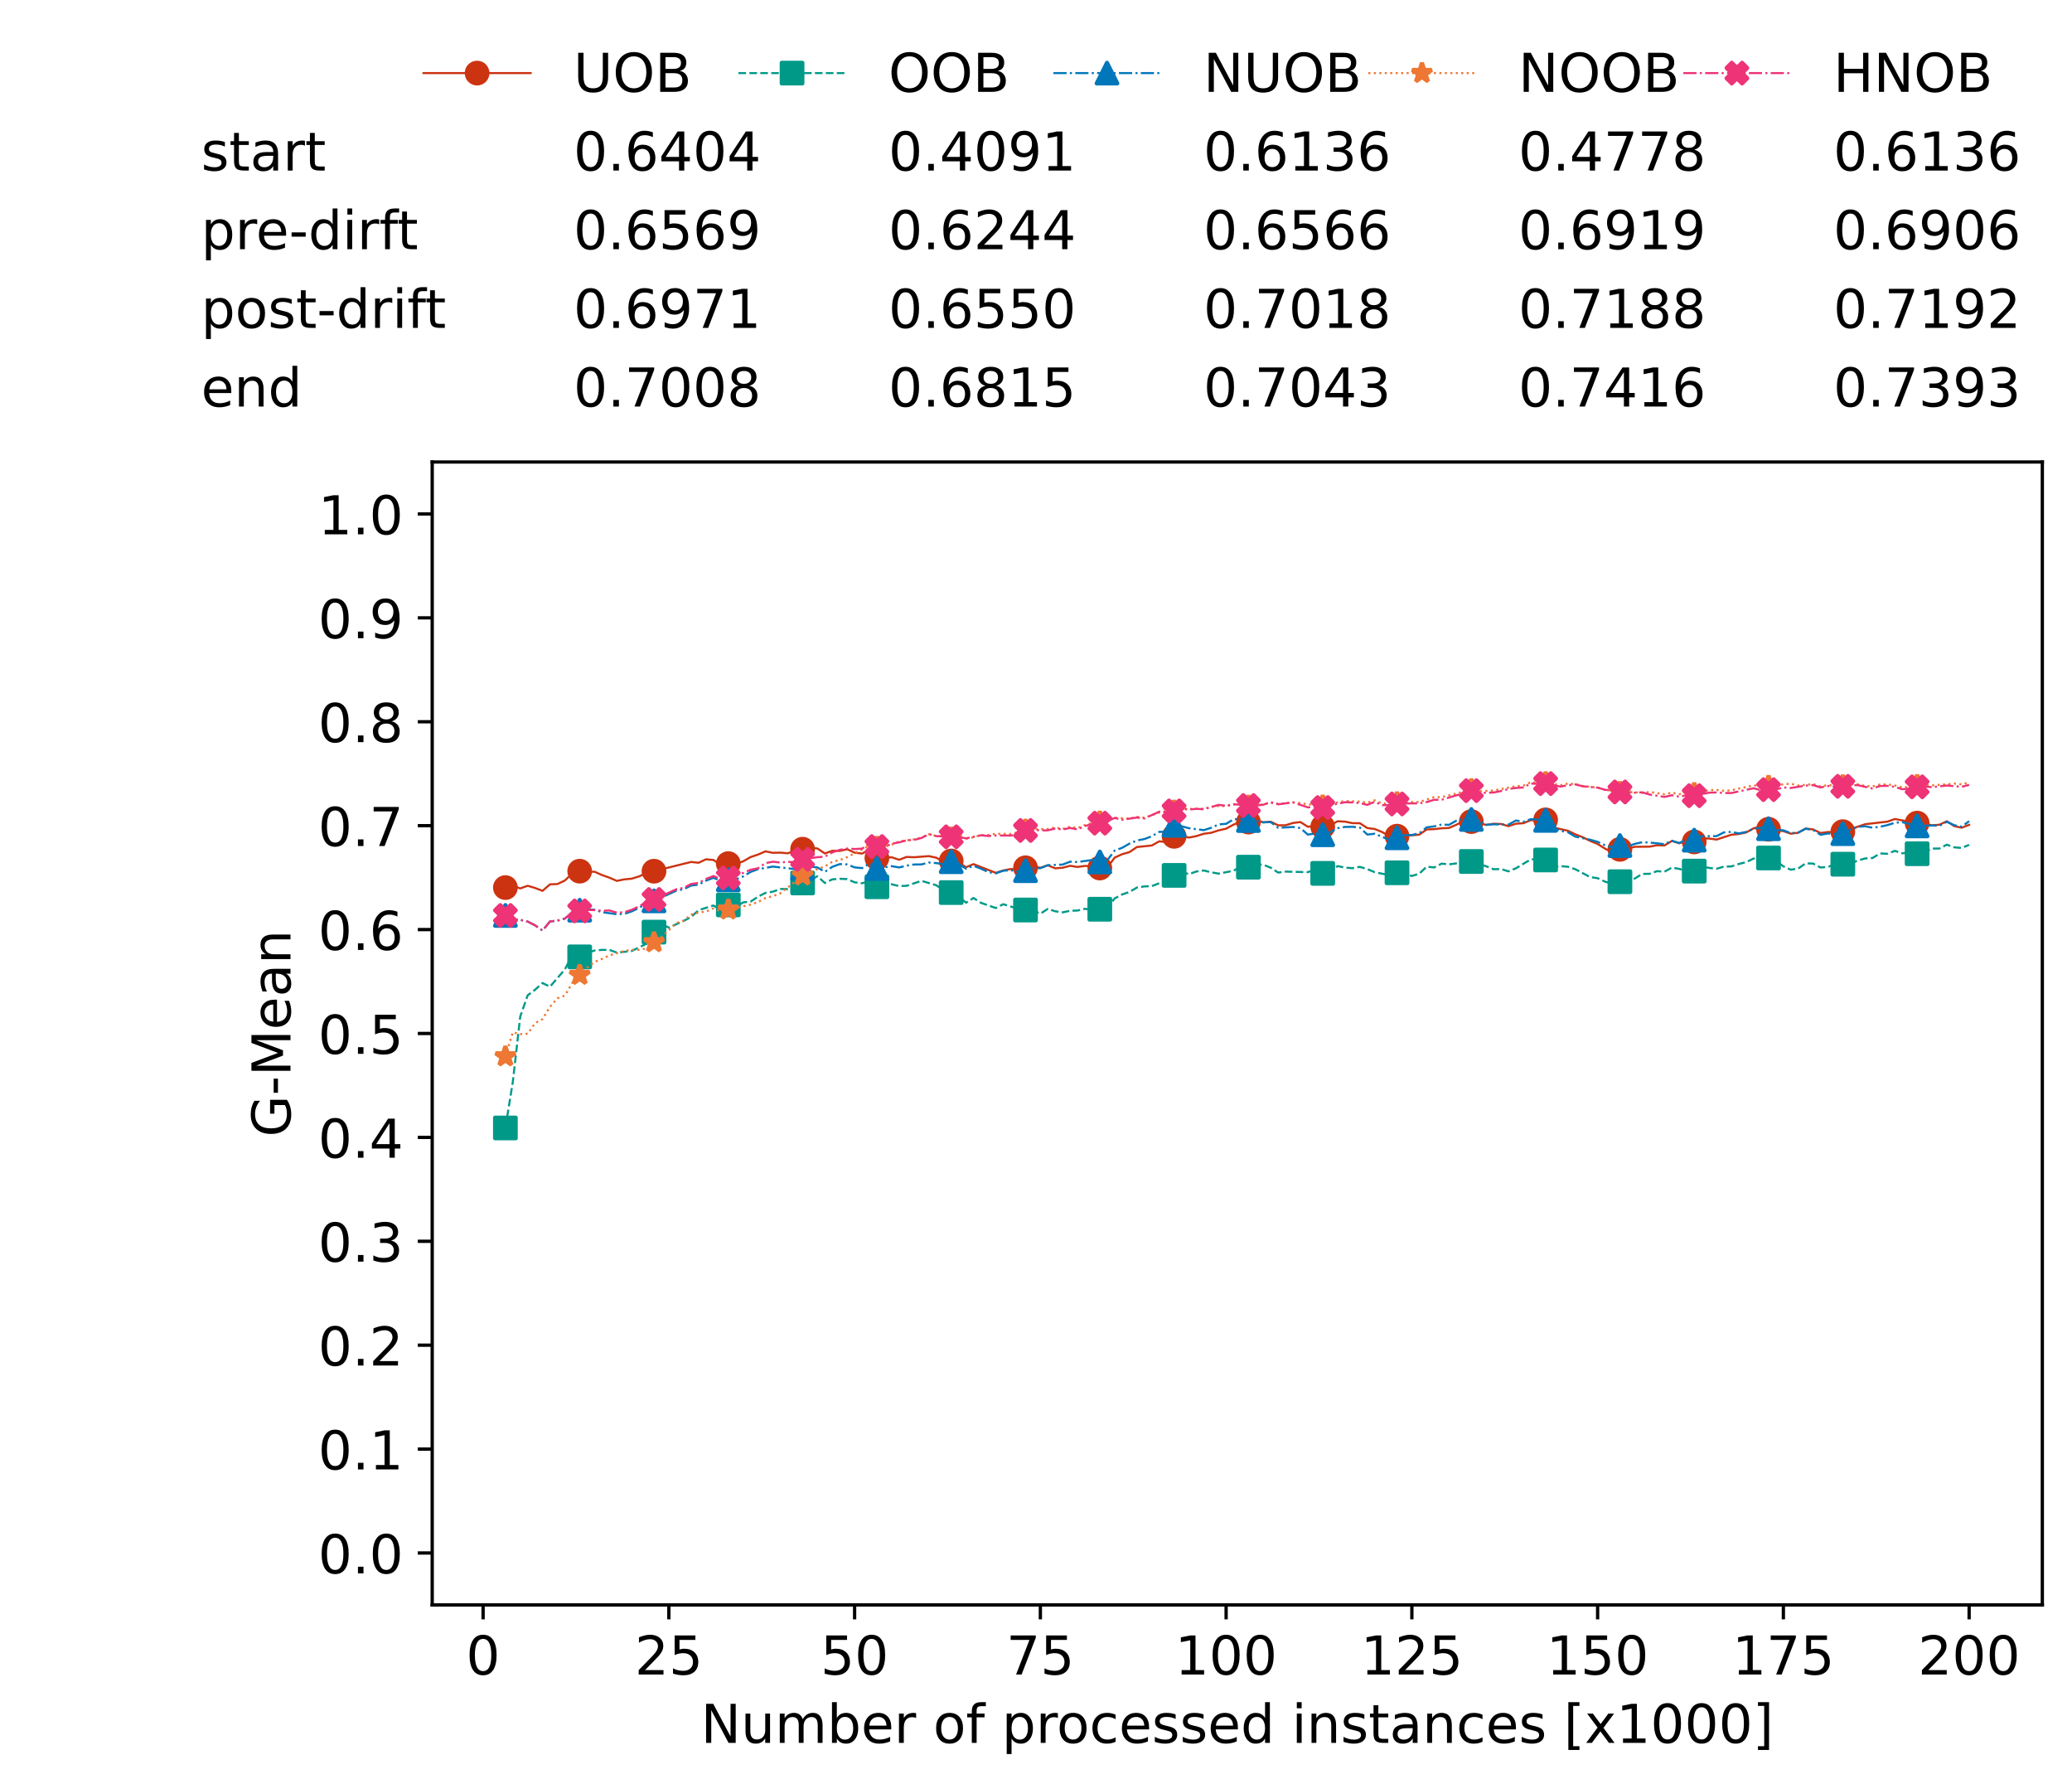 <?xml version="1.0" encoding="utf-8" standalone="no"?>
<!DOCTYPE svg PUBLIC "-//W3C//DTD SVG 1.1//EN"
  "http://www.w3.org/Graphics/SVG/1.1/DTD/svg11.dtd">
<!-- Created with matplotlib (https://matplotlib.org/) -->
<svg height="432.615pt" version="1.1" viewBox="0 0 502.65 432.615" width="502.65pt" xmlns="http://www.w3.org/2000/svg" xmlns:xlink="http://www.w3.org/1999/xlink">
 <defs>
  <style type="text/css">*{stroke-linecap:butt;stroke-linejoin:round;}</style>
 </defs>
 <g id="figure_1">
  <g id="patch_1">
   <path d="M 0 432.615 
L 502.65 432.615 
L 502.65 0 
L 0 0 
z
" style="fill:#ffffff;"/>
  </g>
  <g id="axes_1">
   <g id="patch_2">
    <path d="M 104.85 389.252 
L 495.45 389.252 
L 495.45 112.052 
L 104.85 112.052 
z
" style="fill:#ffffff;"/>
   </g>
   <g id="matplotlib.axis_1">
    <g id="xtick_1">
     <g id="line2d_1">
      <defs>
       <path d="M 0 0 
L 0 3.5 
" id="ma94792aa0d" style="stroke:#000000;stroke-width:0.8;"/>
      </defs>
      <g>
       <use style="stroke:#000000;stroke-width:0.8;" x="117.197" xlink:href="#ma94792aa0d" y="389.252"/>
      </g>
     </g>
     <g id="text_1">
      <!-- 0 -->
      <g transform="translate(113.061 406.13)scale(0.13 -0.13)">
       <defs>
        <path d="M 31.781 66.406 
Q 24.172 66.406 20.328 58.906 
Q 16.5 51.422 16.5 36.375 
Q 16.5 21.391 20.328 13.891 
Q 24.172 6.391 31.781 6.391 
Q 39.453 6.391 43.281 13.891 
Q 47.125 21.391 47.125 36.375 
Q 47.125 51.422 43.281 58.906 
Q 39.453 66.406 31.781 66.406 
z
M 31.781 74.219 
Q 44.047 74.219 50.516 64.516 
Q 56.984 54.828 56.984 36.375 
Q 56.984 17.969 50.516 8.266 
Q 44.047 -1.422 31.781 -1.422 
Q 19.531 -1.422 13.062 8.266 
Q 6.594 17.969 6.594 36.375 
Q 6.594 54.828 13.062 64.516 
Q 19.531 74.219 31.781 74.219 
z
" id="DejaVuSans-48"/>
       </defs>
       <use xlink:href="#DejaVuSans-48"/>
      </g>
     </g>
    </g>
    <g id="xtick_2">
     <g id="line2d_2">
      <g>
       <use style="stroke:#000000;stroke-width:0.8;" x="162.259" xlink:href="#ma94792aa0d" y="389.252"/>
      </g>
     </g>
     <g id="text_2">
      <!-- 25 -->
      <g transform="translate(153.988 406.13)scale(0.13 -0.13)">
       <defs>
        <path d="M 19.188 8.297 
L 53.609 8.297 
L 53.609 0 
L 7.328 0 
L 7.328 8.297 
Q 12.938 14.109 22.625 23.891 
Q 32.328 33.688 34.812 36.531 
Q 39.547 41.844 41.422 45.531 
Q 43.312 49.219 43.312 52.781 
Q 43.312 58.594 39.234 62.25 
Q 35.156 65.922 28.609 65.922 
Q 23.969 65.922 18.812 64.312 
Q 13.672 62.703 7.812 59.422 
L 7.812 69.391 
Q 13.766 71.781 18.938 73 
Q 24.125 74.219 28.422 74.219 
Q 39.75 74.219 46.484 68.547 
Q 53.219 62.891 53.219 53.422 
Q 53.219 48.922 51.531 44.891 
Q 49.859 40.875 45.406 35.406 
Q 44.188 33.984 37.641 27.219 
Q 31.109 20.453 19.188 8.297 
z
" id="DejaVuSans-50"/>
        <path d="M 10.797 72.906 
L 49.516 72.906 
L 49.516 64.594 
L 19.828 64.594 
L 19.828 46.734 
Q 21.969 47.469 24.109 47.828 
Q 26.266 48.188 28.422 48.188 
Q 40.625 48.188 47.75 41.5 
Q 54.891 34.812 54.891 23.391 
Q 54.891 11.625 47.562 5.094 
Q 40.234 -1.422 26.906 -1.422 
Q 22.312 -1.422 17.547 -0.641 
Q 12.797 0.141 7.719 1.703 
L 7.719 11.625 
Q 12.109 9.234 16.797 8.062 
Q 21.484 6.891 26.703 6.891 
Q 35.156 6.891 40.078 11.328 
Q 45.016 15.766 45.016 23.391 
Q 45.016 31 40.078 35.438 
Q 35.156 39.891 26.703 39.891 
Q 22.75 39.891 18.812 39.016 
Q 14.891 38.141 10.797 36.281 
z
" id="DejaVuSans-53"/>
       </defs>
       <use xlink:href="#DejaVuSans-50"/>
       <use x="63.623" xlink:href="#DejaVuSans-53"/>
      </g>
     </g>
    </g>
    <g id="xtick_3">
     <g id="line2d_3">
      <g>
       <use style="stroke:#000000;stroke-width:0.8;" x="207.322" xlink:href="#ma94792aa0d" y="389.252"/>
      </g>
     </g>
     <g id="text_3">
      <!-- 50 -->
      <g transform="translate(199.05 406.13)scale(0.13 -0.13)">
       <use xlink:href="#DejaVuSans-53"/>
       <use x="63.623" xlink:href="#DejaVuSans-48"/>
      </g>
     </g>
    </g>
    <g id="xtick_4">
     <g id="line2d_4">
      <g>
       <use style="stroke:#000000;stroke-width:0.8;" x="252.384" xlink:href="#ma94792aa0d" y="389.252"/>
      </g>
     </g>
     <g id="text_4">
      <!-- 75 -->
      <g transform="translate(244.113 406.13)scale(0.13 -0.13)">
       <defs>
        <path d="M 8.203 72.906 
L 55.078 72.906 
L 55.078 68.703 
L 28.609 0 
L 18.312 0 
L 43.219 64.594 
L 8.203 64.594 
z
" id="DejaVuSans-55"/>
       </defs>
       <use xlink:href="#DejaVuSans-55"/>
       <use x="63.623" xlink:href="#DejaVuSans-53"/>
      </g>
     </g>
    </g>
    <g id="xtick_5">
     <g id="line2d_5">
      <g>
       <use style="stroke:#000000;stroke-width:0.8;" x="297.446" xlink:href="#ma94792aa0d" y="389.252"/>
      </g>
     </g>
     <g id="text_5">
      <!-- 100 -->
      <g transform="translate(285.039 406.13)scale(0.13 -0.13)">
       <defs>
        <path d="M 12.406 8.297 
L 28.516 8.297 
L 28.516 63.922 
L 10.984 60.406 
L 10.984 69.391 
L 28.422 72.906 
L 38.281 72.906 
L 38.281 8.297 
L 54.391 8.297 
L 54.391 0 
L 12.406 0 
z
" id="DejaVuSans-49"/>
       </defs>
       <use xlink:href="#DejaVuSans-49"/>
       <use x="63.623" xlink:href="#DejaVuSans-48"/>
       <use x="127.246" xlink:href="#DejaVuSans-48"/>
      </g>
     </g>
    </g>
    <g id="xtick_6">
     <g id="line2d_6">
      <g>
       <use style="stroke:#000000;stroke-width:0.8;" x="342.509" xlink:href="#ma94792aa0d" y="389.252"/>
      </g>
     </g>
     <g id="text_6">
      <!-- 125 -->
      <g transform="translate(330.102 406.13)scale(0.13 -0.13)">
       <use xlink:href="#DejaVuSans-49"/>
       <use x="63.623" xlink:href="#DejaVuSans-50"/>
       <use x="127.246" xlink:href="#DejaVuSans-53"/>
      </g>
     </g>
    </g>
    <g id="xtick_7">
     <g id="line2d_7">
      <g>
       <use style="stroke:#000000;stroke-width:0.8;" x="387.571" xlink:href="#ma94792aa0d" y="389.252"/>
      </g>
     </g>
     <g id="text_7">
      <!-- 150 -->
      <g transform="translate(375.164 406.13)scale(0.13 -0.13)">
       <use xlink:href="#DejaVuSans-49"/>
       <use x="63.623" xlink:href="#DejaVuSans-53"/>
       <use x="127.246" xlink:href="#DejaVuSans-48"/>
      </g>
     </g>
    </g>
    <g id="xtick_8">
     <g id="line2d_8">
      <g>
       <use style="stroke:#000000;stroke-width:0.8;" x="432.633" xlink:href="#ma94792aa0d" y="389.252"/>
      </g>
     </g>
     <g id="text_8">
      <!-- 175 -->
      <g transform="translate(420.226 406.13)scale(0.13 -0.13)">
       <use xlink:href="#DejaVuSans-49"/>
       <use x="63.623" xlink:href="#DejaVuSans-55"/>
       <use x="127.246" xlink:href="#DejaVuSans-53"/>
      </g>
     </g>
    </g>
    <g id="xtick_9">
     <g id="line2d_9">
      <g>
       <use style="stroke:#000000;stroke-width:0.8;" x="477.695" xlink:href="#ma94792aa0d" y="389.252"/>
      </g>
     </g>
     <g id="text_9">
      <!-- 200 -->
      <g transform="translate(465.289 406.13)scale(0.13 -0.13)">
       <use xlink:href="#DejaVuSans-50"/>
       <use x="63.623" xlink:href="#DejaVuSans-48"/>
       <use x="127.246" xlink:href="#DejaVuSans-48"/>
      </g>
     </g>
    </g>
    <g id="text_10">
     <!-- Number of processed instances [x1000] -->
     <g transform="translate(170.025 422.711)scale(0.13 -0.13)">
      <defs>
       <path d="M 9.812 72.906 
L 23.094 72.906 
L 55.422 11.922 
L 55.422 72.906 
L 64.984 72.906 
L 64.984 0 
L 51.703 0 
L 19.391 60.984 
L 19.391 0 
L 9.812 0 
z
" id="DejaVuSans-78"/>
       <path d="M 8.5 21.578 
L 8.5 54.688 
L 17.484 54.688 
L 17.484 21.922 
Q 17.484 14.156 20.5 10.266 
Q 23.531 6.391 29.594 6.391 
Q 36.859 6.391 41.078 11.031 
Q 45.312 15.672 45.312 23.688 
L 45.312 54.688 
L 54.297 54.688 
L 54.297 0 
L 45.312 0 
L 45.312 8.406 
Q 42.047 3.422 37.719 1 
Q 33.406 -1.422 27.688 -1.422 
Q 18.266 -1.422 13.375 4.438 
Q 8.5 10.297 8.5 21.578 
z
M 31.109 56 
z
" id="DejaVuSans-117"/>
       <path d="M 52 44.188 
Q 55.375 50.25 60.062 53.125 
Q 64.75 56 71.094 56 
Q 79.641 56 84.281 50.016 
Q 88.922 44.047 88.922 33.016 
L 88.922 0 
L 79.891 0 
L 79.891 32.719 
Q 79.891 40.578 77.094 44.375 
Q 74.312 48.188 68.609 48.188 
Q 61.625 48.188 57.562 43.547 
Q 53.516 38.922 53.516 30.906 
L 53.516 0 
L 44.484 0 
L 44.484 32.719 
Q 44.484 40.625 41.703 44.406 
Q 38.922 48.188 33.109 48.188 
Q 26.219 48.188 22.156 43.531 
Q 18.109 38.875 18.109 30.906 
L 18.109 0 
L 9.078 0 
L 9.078 54.688 
L 18.109 54.688 
L 18.109 46.188 
Q 21.188 51.219 25.484 53.609 
Q 29.781 56 35.688 56 
Q 41.656 56 45.828 52.969 
Q 50 49.953 52 44.188 
z
" id="DejaVuSans-109"/>
       <path d="M 48.688 27.297 
Q 48.688 37.203 44.609 42.844 
Q 40.531 48.484 33.406 48.484 
Q 26.266 48.484 22.188 42.844 
Q 18.109 37.203 18.109 27.297 
Q 18.109 17.391 22.188 11.75 
Q 26.266 6.109 33.406 6.109 
Q 40.531 6.109 44.609 11.75 
Q 48.688 17.391 48.688 27.297 
z
M 18.109 46.391 
Q 20.953 51.266 25.266 53.625 
Q 29.594 56 35.594 56 
Q 45.562 56 51.781 48.094 
Q 58.016 40.188 58.016 27.297 
Q 58.016 14.406 51.781 6.484 
Q 45.562 -1.422 35.594 -1.422 
Q 29.594 -1.422 25.266 0.953 
Q 20.953 3.328 18.109 8.203 
L 18.109 0 
L 9.078 0 
L 9.078 75.984 
L 18.109 75.984 
z
" id="DejaVuSans-98"/>
       <path d="M 56.203 29.594 
L 56.203 25.203 
L 14.891 25.203 
Q 15.484 15.922 20.484 11.062 
Q 25.484 6.203 34.422 6.203 
Q 39.594 6.203 44.453 7.469 
Q 49.312 8.734 54.109 11.281 
L 54.109 2.781 
Q 49.266 0.734 44.188 -0.344 
Q 39.109 -1.422 33.891 -1.422 
Q 20.797 -1.422 13.156 6.188 
Q 5.516 13.812 5.516 26.812 
Q 5.516 40.234 12.766 48.109 
Q 20.016 56 32.328 56 
Q 43.359 56 49.781 48.891 
Q 56.203 41.797 56.203 29.594 
z
M 47.219 32.234 
Q 47.125 39.594 43.094 43.984 
Q 39.062 48.391 32.422 48.391 
Q 24.906 48.391 20.391 44.141 
Q 15.875 39.891 15.188 32.172 
z
" id="DejaVuSans-101"/>
       <path d="M 41.109 46.297 
Q 39.594 47.172 37.812 47.578 
Q 36.031 48 33.891 48 
Q 26.266 48 22.188 43.047 
Q 18.109 38.094 18.109 28.812 
L 18.109 0 
L 9.078 0 
L 9.078 54.688 
L 18.109 54.688 
L 18.109 46.188 
Q 20.953 51.172 25.484 53.578 
Q 30.031 56 36.531 56 
Q 37.453 56 38.578 55.875 
Q 39.703 55.766 41.062 55.516 
z
" id="DejaVuSans-114"/>
       <path id="DejaVuSans-32"/>
       <path d="M 30.609 48.391 
Q 23.391 48.391 19.188 42.75 
Q 14.984 37.109 14.984 27.297 
Q 14.984 17.484 19.156 11.844 
Q 23.344 6.203 30.609 6.203 
Q 37.797 6.203 41.984 11.859 
Q 46.188 17.531 46.188 27.297 
Q 46.188 37.016 41.984 42.703 
Q 37.797 48.391 30.609 48.391 
z
M 30.609 56 
Q 42.328 56 49.016 48.375 
Q 55.719 40.766 55.719 27.297 
Q 55.719 13.875 49.016 6.219 
Q 42.328 -1.422 30.609 -1.422 
Q 18.844 -1.422 12.172 6.219 
Q 5.516 13.875 5.516 27.297 
Q 5.516 40.766 12.172 48.375 
Q 18.844 56 30.609 56 
z
" id="DejaVuSans-111"/>
       <path d="M 37.109 75.984 
L 37.109 68.5 
L 28.516 68.5 
Q 23.688 68.5 21.797 66.547 
Q 19.922 64.594 19.922 59.516 
L 19.922 54.688 
L 34.719 54.688 
L 34.719 47.703 
L 19.922 47.703 
L 19.922 0 
L 10.891 0 
L 10.891 47.703 
L 2.297 47.703 
L 2.297 54.688 
L 10.891 54.688 
L 10.891 58.5 
Q 10.891 67.625 15.141 71.797 
Q 19.391 75.984 28.609 75.984 
z
" id="DejaVuSans-102"/>
       <path d="M 18.109 8.203 
L 18.109 -20.797 
L 9.078 -20.797 
L 9.078 54.688 
L 18.109 54.688 
L 18.109 46.391 
Q 20.953 51.266 25.266 53.625 
Q 29.594 56 35.594 56 
Q 45.562 56 51.781 48.094 
Q 58.016 40.188 58.016 27.297 
Q 58.016 14.406 51.781 6.484 
Q 45.562 -1.422 35.594 -1.422 
Q 29.594 -1.422 25.266 0.953 
Q 20.953 3.328 18.109 8.203 
z
M 48.688 27.297 
Q 48.688 37.203 44.609 42.844 
Q 40.531 48.484 33.406 48.484 
Q 26.266 48.484 22.188 42.844 
Q 18.109 37.203 18.109 27.297 
Q 18.109 17.391 22.188 11.75 
Q 26.266 6.109 33.406 6.109 
Q 40.531 6.109 44.609 11.75 
Q 48.688 17.391 48.688 27.297 
z
" id="DejaVuSans-112"/>
       <path d="M 48.781 52.594 
L 48.781 44.188 
Q 44.969 46.297 41.141 47.344 
Q 37.312 48.391 33.406 48.391 
Q 24.656 48.391 19.812 42.844 
Q 14.984 37.312 14.984 27.297 
Q 14.984 17.281 19.812 11.734 
Q 24.656 6.203 33.406 6.203 
Q 37.312 6.203 41.141 7.25 
Q 44.969 8.297 48.781 10.406 
L 48.781 2.094 
Q 45.016 0.344 40.984 -0.531 
Q 36.969 -1.422 32.422 -1.422 
Q 20.062 -1.422 12.781 6.344 
Q 5.516 14.109 5.516 27.297 
Q 5.516 40.672 12.859 48.328 
Q 20.219 56 33.016 56 
Q 37.156 56 41.109 55.141 
Q 45.062 54.297 48.781 52.594 
z
" id="DejaVuSans-99"/>
       <path d="M 44.281 53.078 
L 44.281 44.578 
Q 40.484 46.531 36.375 47.5 
Q 32.281 48.484 27.875 48.484 
Q 21.188 48.484 17.844 46.438 
Q 14.5 44.391 14.5 40.281 
Q 14.5 37.156 16.891 35.375 
Q 19.281 33.594 26.516 31.984 
L 29.594 31.297 
Q 39.156 29.25 43.188 25.516 
Q 47.219 21.781 47.219 15.094 
Q 47.219 7.469 41.188 3.016 
Q 35.156 -1.422 24.609 -1.422 
Q 20.219 -1.422 15.453 -0.562 
Q 10.688 0.297 5.422 2 
L 5.422 11.281 
Q 10.406 8.688 15.234 7.391 
Q 20.062 6.109 24.812 6.109 
Q 31.156 6.109 34.562 8.281 
Q 37.984 10.453 37.984 14.406 
Q 37.984 18.062 35.516 20.016 
Q 33.062 21.969 24.703 23.781 
L 21.578 24.516 
Q 13.234 26.266 9.516 29.906 
Q 5.812 33.547 5.812 39.891 
Q 5.812 47.609 11.281 51.797 
Q 16.75 56 26.812 56 
Q 31.781 56 36.172 55.266 
Q 40.578 54.547 44.281 53.078 
z
" id="DejaVuSans-115"/>
       <path d="M 45.406 46.391 
L 45.406 75.984 
L 54.391 75.984 
L 54.391 0 
L 45.406 0 
L 45.406 8.203 
Q 42.578 3.328 38.25 0.953 
Q 33.938 -1.422 27.875 -1.422 
Q 17.969 -1.422 11.734 6.484 
Q 5.516 14.406 5.516 27.297 
Q 5.516 40.188 11.734 48.094 
Q 17.969 56 27.875 56 
Q 33.938 56 38.25 53.625 
Q 42.578 51.266 45.406 46.391 
z
M 14.797 27.297 
Q 14.797 17.391 18.875 11.75 
Q 22.953 6.109 30.078 6.109 
Q 37.203 6.109 41.297 11.75 
Q 45.406 17.391 45.406 27.297 
Q 45.406 37.203 41.297 42.844 
Q 37.203 48.484 30.078 48.484 
Q 22.953 48.484 18.875 42.844 
Q 14.797 37.203 14.797 27.297 
z
" id="DejaVuSans-100"/>
       <path d="M 9.422 54.688 
L 18.406 54.688 
L 18.406 0 
L 9.422 0 
z
M 9.422 75.984 
L 18.406 75.984 
L 18.406 64.594 
L 9.422 64.594 
z
" id="DejaVuSans-105"/>
       <path d="M 54.891 33.016 
L 54.891 0 
L 45.906 0 
L 45.906 32.719 
Q 45.906 40.484 42.875 44.328 
Q 39.844 48.188 33.797 48.188 
Q 26.516 48.188 22.312 43.547 
Q 18.109 38.922 18.109 30.906 
L 18.109 0 
L 9.078 0 
L 9.078 54.688 
L 18.109 54.688 
L 18.109 46.188 
Q 21.344 51.125 25.703 53.562 
Q 30.078 56 35.797 56 
Q 45.219 56 50.047 50.172 
Q 54.891 44.344 54.891 33.016 
z
" id="DejaVuSans-110"/>
       <path d="M 18.312 70.219 
L 18.312 54.688 
L 36.812 54.688 
L 36.812 47.703 
L 18.312 47.703 
L 18.312 18.016 
Q 18.312 11.328 20.141 9.422 
Q 21.969 7.516 27.594 7.516 
L 36.812 7.516 
L 36.812 0 
L 27.594 0 
Q 17.188 0 13.234 3.875 
Q 9.281 7.766 9.281 18.016 
L 9.281 47.703 
L 2.688 47.703 
L 2.688 54.688 
L 9.281 54.688 
L 9.281 70.219 
z
" id="DejaVuSans-116"/>
       <path d="M 34.281 27.484 
Q 23.391 27.484 19.188 25 
Q 14.984 22.516 14.984 16.5 
Q 14.984 11.719 18.141 8.906 
Q 21.297 6.109 26.703 6.109 
Q 34.188 6.109 38.703 11.406 
Q 43.219 16.703 43.219 25.484 
L 43.219 27.484 
z
M 52.203 31.203 
L 52.203 0 
L 43.219 0 
L 43.219 8.297 
Q 40.141 3.328 35.547 0.953 
Q 30.953 -1.422 24.312 -1.422 
Q 15.922 -1.422 10.953 3.297 
Q 6 8.016 6 15.922 
Q 6 25.141 12.172 29.828 
Q 18.359 34.516 30.609 34.516 
L 43.219 34.516 
L 43.219 35.406 
Q 43.219 41.609 39.141 45 
Q 35.062 48.391 27.688 48.391 
Q 23 48.391 18.547 47.266 
Q 14.109 46.141 10.016 43.891 
L 10.016 52.203 
Q 14.938 54.109 19.578 55.047 
Q 24.219 56 28.609 56 
Q 40.484 56 46.344 49.844 
Q 52.203 43.703 52.203 31.203 
z
" id="DejaVuSans-97"/>
       <path d="M 8.594 75.984 
L 29.297 75.984 
L 29.297 69 
L 17.578 69 
L 17.578 -6.203 
L 29.297 -6.203 
L 29.297 -13.188 
L 8.594 -13.188 
z
" id="DejaVuSans-91"/>
       <path d="M 54.891 54.688 
L 35.109 28.078 
L 55.906 0 
L 45.312 0 
L 29.391 21.484 
L 13.484 0 
L 2.875 0 
L 24.125 28.609 
L 4.688 54.688 
L 15.281 54.688 
L 29.781 35.203 
L 44.281 54.688 
z
" id="DejaVuSans-120"/>
       <path d="M 30.422 75.984 
L 30.422 -13.188 
L 9.719 -13.188 
L 9.719 -6.203 
L 21.391 -6.203 
L 21.391 69 
L 9.719 69 
L 9.719 75.984 
z
" id="DejaVuSans-93"/>
      </defs>
      <use xlink:href="#DejaVuSans-78"/>
      <use x="74.805" xlink:href="#DejaVuSans-117"/>
      <use x="138.184" xlink:href="#DejaVuSans-109"/>
      <use x="235.596" xlink:href="#DejaVuSans-98"/>
      <use x="299.072" xlink:href="#DejaVuSans-101"/>
      <use x="360.596" xlink:href="#DejaVuSans-114"/>
      <use x="401.709" xlink:href="#DejaVuSans-32"/>
      <use x="433.496" xlink:href="#DejaVuSans-111"/>
      <use x="494.678" xlink:href="#DejaVuSans-102"/>
      <use x="529.883" xlink:href="#DejaVuSans-32"/>
      <use x="561.67" xlink:href="#DejaVuSans-112"/>
      <use x="625.146" xlink:href="#DejaVuSans-114"/>
      <use x="664.01" xlink:href="#DejaVuSans-111"/>
      <use x="725.191" xlink:href="#DejaVuSans-99"/>
      <use x="780.172" xlink:href="#DejaVuSans-101"/>
      <use x="841.695" xlink:href="#DejaVuSans-115"/>
      <use x="893.795" xlink:href="#DejaVuSans-115"/>
      <use x="945.895" xlink:href="#DejaVuSans-101"/>
      <use x="1007.418" xlink:href="#DejaVuSans-100"/>
      <use x="1070.895" xlink:href="#DejaVuSans-32"/>
      <use x="1102.682" xlink:href="#DejaVuSans-105"/>
      <use x="1130.465" xlink:href="#DejaVuSans-110"/>
      <use x="1193.844" xlink:href="#DejaVuSans-115"/>
      <use x="1245.943" xlink:href="#DejaVuSans-116"/>
      <use x="1285.152" xlink:href="#DejaVuSans-97"/>
      <use x="1346.432" xlink:href="#DejaVuSans-110"/>
      <use x="1409.811" xlink:href="#DejaVuSans-99"/>
      <use x="1464.791" xlink:href="#DejaVuSans-101"/>
      <use x="1526.314" xlink:href="#DejaVuSans-115"/>
      <use x="1578.414" xlink:href="#DejaVuSans-32"/>
      <use x="1610.201" xlink:href="#DejaVuSans-91"/>
      <use x="1649.215" xlink:href="#DejaVuSans-120"/>
      <use x="1708.395" xlink:href="#DejaVuSans-49"/>
      <use x="1772.018" xlink:href="#DejaVuSans-48"/>
      <use x="1835.641" xlink:href="#DejaVuSans-48"/>
      <use x="1899.264" xlink:href="#DejaVuSans-48"/>
      <use x="1962.887" xlink:href="#DejaVuSans-93"/>
     </g>
    </g>
   </g>
   <g id="matplotlib.axis_2">
    <g id="ytick_1">
     <g id="line2d_10">
      <defs>
       <path d="M 0 0 
L -3.5 0 
" id="m59e8aaf1a2" style="stroke:#000000;stroke-width:0.8;"/>
      </defs>
      <g>
       <use style="stroke:#000000;stroke-width:0.8;" x="104.85" xlink:href="#m59e8aaf1a2" y="376.652"/>
      </g>
     </g>
     <g id="text_11">
      <!-- 0.0 -->
      <g transform="translate(77.176 381.591)scale(0.13 -0.13)">
       <defs>
        <path d="M 10.688 12.406 
L 21 12.406 
L 21 0 
L 10.688 0 
z
" id="DejaVuSans-46"/>
       </defs>
       <use xlink:href="#DejaVuSans-48"/>
       <use x="63.623" xlink:href="#DejaVuSans-46"/>
       <use x="95.41" xlink:href="#DejaVuSans-48"/>
      </g>
     </g>
    </g>
    <g id="ytick_2">
     <g id="line2d_11">
      <g>
       <use style="stroke:#000000;stroke-width:0.8;" x="104.85" xlink:href="#m59e8aaf1a2" y="351.452"/>
      </g>
     </g>
     <g id="text_12">
      <!-- 0.1 -->
      <g transform="translate(77.176 356.391)scale(0.13 -0.13)">
       <use xlink:href="#DejaVuSans-48"/>
       <use x="63.623" xlink:href="#DejaVuSans-46"/>
       <use x="95.41" xlink:href="#DejaVuSans-49"/>
      </g>
     </g>
    </g>
    <g id="ytick_3">
     <g id="line2d_12">
      <g>
       <use style="stroke:#000000;stroke-width:0.8;" x="104.85" xlink:href="#m59e8aaf1a2" y="326.252"/>
      </g>
     </g>
     <g id="text_13">
      <!-- 0.2 -->
      <g transform="translate(77.176 331.191)scale(0.13 -0.13)">
       <use xlink:href="#DejaVuSans-48"/>
       <use x="63.623" xlink:href="#DejaVuSans-46"/>
       <use x="95.41" xlink:href="#DejaVuSans-50"/>
      </g>
     </g>
    </g>
    <g id="ytick_4">
     <g id="line2d_13">
      <g>
       <use style="stroke:#000000;stroke-width:0.8;" x="104.85" xlink:href="#m59e8aaf1a2" y="301.052"/>
      </g>
     </g>
     <g id="text_14">
      <!-- 0.3 -->
      <g transform="translate(77.176 305.991)scale(0.13 -0.13)">
       <defs>
        <path d="M 40.578 39.312 
Q 47.656 37.797 51.625 33 
Q 55.609 28.219 55.609 21.188 
Q 55.609 10.406 48.188 4.484 
Q 40.766 -1.422 27.094 -1.422 
Q 22.516 -1.422 17.656 -0.516 
Q 12.797 0.391 7.625 2.203 
L 7.625 11.719 
Q 11.719 9.328 16.594 8.109 
Q 21.484 6.891 26.812 6.891 
Q 36.078 6.891 40.938 10.547 
Q 45.797 14.203 45.797 21.188 
Q 45.797 27.641 41.281 31.266 
Q 36.766 34.906 28.719 34.906 
L 20.219 34.906 
L 20.219 43.016 
L 29.109 43.016 
Q 36.375 43.016 40.234 45.922 
Q 44.094 48.828 44.094 54.297 
Q 44.094 59.906 40.109 62.906 
Q 36.141 65.922 28.719 65.922 
Q 24.656 65.922 20.016 65.031 
Q 15.375 64.156 9.812 62.312 
L 9.812 71.094 
Q 15.438 72.656 20.344 73.438 
Q 25.25 74.219 29.594 74.219 
Q 40.828 74.219 47.359 69.109 
Q 53.906 64.016 53.906 55.328 
Q 53.906 49.266 50.438 45.094 
Q 46.969 40.922 40.578 39.312 
z
" id="DejaVuSans-51"/>
       </defs>
       <use xlink:href="#DejaVuSans-48"/>
       <use x="63.623" xlink:href="#DejaVuSans-46"/>
       <use x="95.41" xlink:href="#DejaVuSans-51"/>
      </g>
     </g>
    </g>
    <g id="ytick_5">
     <g id="line2d_14">
      <g>
       <use style="stroke:#000000;stroke-width:0.8;" x="104.85" xlink:href="#m59e8aaf1a2" y="275.852"/>
      </g>
     </g>
     <g id="text_15">
      <!-- 0.4 -->
      <g transform="translate(77.176 280.791)scale(0.13 -0.13)">
       <defs>
        <path d="M 37.797 64.312 
L 12.891 25.391 
L 37.797 25.391 
z
M 35.203 72.906 
L 47.609 72.906 
L 47.609 25.391 
L 58.016 25.391 
L 58.016 17.188 
L 47.609 17.188 
L 47.609 0 
L 37.797 0 
L 37.797 17.188 
L 4.891 17.188 
L 4.891 26.703 
z
" id="DejaVuSans-52"/>
       </defs>
       <use xlink:href="#DejaVuSans-48"/>
       <use x="63.623" xlink:href="#DejaVuSans-46"/>
       <use x="95.41" xlink:href="#DejaVuSans-52"/>
      </g>
     </g>
    </g>
    <g id="ytick_6">
     <g id="line2d_15">
      <g>
       <use style="stroke:#000000;stroke-width:0.8;" x="104.85" xlink:href="#m59e8aaf1a2" y="250.652"/>
      </g>
     </g>
     <g id="text_16">
      <!-- 0.5 -->
      <g transform="translate(77.176 255.591)scale(0.13 -0.13)">
       <use xlink:href="#DejaVuSans-48"/>
       <use x="63.623" xlink:href="#DejaVuSans-46"/>
       <use x="95.41" xlink:href="#DejaVuSans-53"/>
      </g>
     </g>
    </g>
    <g id="ytick_7">
     <g id="line2d_16">
      <g>
       <use style="stroke:#000000;stroke-width:0.8;" x="104.85" xlink:href="#m59e8aaf1a2" y="225.452"/>
      </g>
     </g>
     <g id="text_17">
      <!-- 0.6 -->
      <g transform="translate(77.176 230.391)scale(0.13 -0.13)">
       <defs>
        <path d="M 33.016 40.375 
Q 26.375 40.375 22.484 35.828 
Q 18.609 31.297 18.609 23.391 
Q 18.609 15.531 22.484 10.953 
Q 26.375 6.391 33.016 6.391 
Q 39.656 6.391 43.531 10.953 
Q 47.406 15.531 47.406 23.391 
Q 47.406 31.297 43.531 35.828 
Q 39.656 40.375 33.016 40.375 
z
M 52.594 71.297 
L 52.594 62.312 
Q 48.875 64.062 45.094 64.984 
Q 41.312 65.922 37.594 65.922 
Q 27.828 65.922 22.672 59.328 
Q 17.531 52.734 16.797 39.406 
Q 19.672 43.656 24.016 45.922 
Q 28.375 48.188 33.594 48.188 
Q 44.578 48.188 50.953 41.516 
Q 57.328 34.859 57.328 23.391 
Q 57.328 12.156 50.688 5.359 
Q 44.047 -1.422 33.016 -1.422 
Q 20.359 -1.422 13.672 8.266 
Q 6.984 17.969 6.984 36.375 
Q 6.984 53.656 15.188 63.938 
Q 23.391 74.219 37.203 74.219 
Q 40.922 74.219 44.703 73.484 
Q 48.484 72.75 52.594 71.297 
z
" id="DejaVuSans-54"/>
       </defs>
       <use xlink:href="#DejaVuSans-48"/>
       <use x="63.623" xlink:href="#DejaVuSans-46"/>
       <use x="95.41" xlink:href="#DejaVuSans-54"/>
      </g>
     </g>
    </g>
    <g id="ytick_8">
     <g id="line2d_17">
      <g>
       <use style="stroke:#000000;stroke-width:0.8;" x="104.85" xlink:href="#m59e8aaf1a2" y="200.252"/>
      </g>
     </g>
     <g id="text_18">
      <!-- 0.7 -->
      <g transform="translate(77.176 205.191)scale(0.13 -0.13)">
       <use xlink:href="#DejaVuSans-48"/>
       <use x="63.623" xlink:href="#DejaVuSans-46"/>
       <use x="95.41" xlink:href="#DejaVuSans-55"/>
      </g>
     </g>
    </g>
    <g id="ytick_9">
     <g id="line2d_18">
      <g>
       <use style="stroke:#000000;stroke-width:0.8;" x="104.85" xlink:href="#m59e8aaf1a2" y="175.052"/>
      </g>
     </g>
     <g id="text_19">
      <!-- 0.8 -->
      <g transform="translate(77.176 179.991)scale(0.13 -0.13)">
       <defs>
        <path d="M 31.781 34.625 
Q 24.75 34.625 20.719 30.859 
Q 16.703 27.094 16.703 20.516 
Q 16.703 13.922 20.719 10.156 
Q 24.75 6.391 31.781 6.391 
Q 38.812 6.391 42.859 10.172 
Q 46.922 13.969 46.922 20.516 
Q 46.922 27.094 42.891 30.859 
Q 38.875 34.625 31.781 34.625 
z
M 21.922 38.812 
Q 15.578 40.375 12.031 44.719 
Q 8.5 49.078 8.5 55.328 
Q 8.5 64.062 14.719 69.141 
Q 20.953 74.219 31.781 74.219 
Q 42.672 74.219 48.875 69.141 
Q 55.078 64.062 55.078 55.328 
Q 55.078 49.078 51.531 44.719 
Q 48 40.375 41.703 38.812 
Q 48.828 37.156 52.797 32.312 
Q 56.781 27.484 56.781 20.516 
Q 56.781 9.906 50.312 4.234 
Q 43.844 -1.422 31.781 -1.422 
Q 19.734 -1.422 13.25 4.234 
Q 6.781 9.906 6.781 20.516 
Q 6.781 27.484 10.781 32.312 
Q 14.797 37.156 21.922 38.812 
z
M 18.312 54.391 
Q 18.312 48.734 21.844 45.562 
Q 25.391 42.391 31.781 42.391 
Q 38.141 42.391 41.719 45.562 
Q 45.312 48.734 45.312 54.391 
Q 45.312 60.062 41.719 63.234 
Q 38.141 66.406 31.781 66.406 
Q 25.391 66.406 21.844 63.234 
Q 18.312 60.062 18.312 54.391 
z
" id="DejaVuSans-56"/>
       </defs>
       <use xlink:href="#DejaVuSans-48"/>
       <use x="63.623" xlink:href="#DejaVuSans-46"/>
       <use x="95.41" xlink:href="#DejaVuSans-56"/>
      </g>
     </g>
    </g>
    <g id="ytick_10">
     <g id="line2d_19">
      <g>
       <use style="stroke:#000000;stroke-width:0.8;" x="104.85" xlink:href="#m59e8aaf1a2" y="149.852"/>
      </g>
     </g>
     <g id="text_20">
      <!-- 0.9 -->
      <g transform="translate(77.176 154.791)scale(0.13 -0.13)">
       <defs>
        <path d="M 10.984 1.516 
L 10.984 10.5 
Q 14.703 8.734 18.5 7.812 
Q 22.312 6.891 25.984 6.891 
Q 35.75 6.891 40.891 13.453 
Q 46.047 20.016 46.781 33.406 
Q 43.953 29.203 39.594 26.953 
Q 35.25 24.703 29.984 24.703 
Q 19.047 24.703 12.672 31.312 
Q 6.297 37.938 6.297 49.422 
Q 6.297 60.641 12.938 67.422 
Q 19.578 74.219 30.609 74.219 
Q 43.266 74.219 49.922 64.516 
Q 56.594 54.828 56.594 36.375 
Q 56.594 19.141 48.406 8.859 
Q 40.234 -1.422 26.422 -1.422 
Q 22.703 -1.422 18.891 -0.688 
Q 15.094 0.047 10.984 1.516 
z
M 30.609 32.422 
Q 37.25 32.422 41.125 36.953 
Q 45.016 41.5 45.016 49.422 
Q 45.016 57.281 41.125 61.844 
Q 37.25 66.406 30.609 66.406 
Q 23.969 66.406 20.094 61.844 
Q 16.219 57.281 16.219 49.422 
Q 16.219 41.5 20.094 36.953 
Q 23.969 32.422 30.609 32.422 
z
" id="DejaVuSans-57"/>
       </defs>
       <use xlink:href="#DejaVuSans-48"/>
       <use x="63.623" xlink:href="#DejaVuSans-46"/>
       <use x="95.41" xlink:href="#DejaVuSans-57"/>
      </g>
     </g>
    </g>
    <g id="ytick_11">
     <g id="line2d_20">
      <g>
       <use style="stroke:#000000;stroke-width:0.8;" x="104.85" xlink:href="#m59e8aaf1a2" y="124.652"/>
      </g>
     </g>
     <g id="text_21">
      <!-- 1.0 -->
      <g transform="translate(77.176 129.591)scale(0.13 -0.13)">
       <use xlink:href="#DejaVuSans-49"/>
       <use x="63.623" xlink:href="#DejaVuSans-46"/>
       <use x="95.41" xlink:href="#DejaVuSans-48"/>
      </g>
     </g>
    </g>
    <g id="text_22">
     <!-- G-Mean -->
     <g transform="translate(70.472 275.744)rotate(-90)scale(0.13 -0.13)">
      <defs>
       <path d="M 59.516 10.406 
L 59.516 29.984 
L 43.406 29.984 
L 43.406 38.094 
L 69.281 38.094 
L 69.281 6.781 
Q 63.578 2.734 56.688 0.656 
Q 49.812 -1.422 42 -1.422 
Q 24.906 -1.422 15.25 8.562 
Q 5.609 18.562 5.609 36.375 
Q 5.609 54.25 15.25 64.234 
Q 24.906 74.219 42 74.219 
Q 49.125 74.219 55.547 72.453 
Q 61.969 70.703 67.391 67.281 
L 67.391 56.781 
Q 61.922 61.422 55.766 63.766 
Q 49.609 66.109 42.828 66.109 
Q 29.438 66.109 22.719 58.641 
Q 16.016 51.172 16.016 36.375 
Q 16.016 21.625 22.719 14.156 
Q 29.438 6.688 42.828 6.688 
Q 48.047 6.688 52.141 7.594 
Q 56.25 8.5 59.516 10.406 
z
" id="DejaVuSans-71"/>
       <path d="M 4.891 31.391 
L 31.203 31.391 
L 31.203 23.391 
L 4.891 23.391 
z
" id="DejaVuSans-45"/>
       <path d="M 9.812 72.906 
L 24.516 72.906 
L 43.109 23.297 
L 61.812 72.906 
L 76.516 72.906 
L 76.516 0 
L 66.891 0 
L 66.891 64.016 
L 48.094 14.016 
L 38.188 14.016 
L 19.391 64.016 
L 19.391 0 
L 9.812 0 
z
" id="DejaVuSans-77"/>
      </defs>
      <use xlink:href="#DejaVuSans-71"/>
      <use x="77.49" xlink:href="#DejaVuSans-45"/>
      <use x="113.574" xlink:href="#DejaVuSans-77"/>
      <use x="199.854" xlink:href="#DejaVuSans-101"/>
      <use x="261.377" xlink:href="#DejaVuSans-97"/>
      <use x="322.656" xlink:href="#DejaVuSans-110"/>
     </g>
    </g>
   </g>
   <g id="line2d_21"/>
   <g id="line2d_22"/>
   <g id="line2d_23"/>
   <g id="line2d_24"/>
   <g id="line2d_25"/>
   <g id="line2d_26">
    <path clip-path="url(#p8b2224fdf8)" d="M 122.605 215.27 
L 124.407 214.806 
L 126.21 215.477 
L 128.012 214.829 
L 129.815 215.369 
L 131.617 216.057 
L 133.419 214.482 
L 135.222 214.411 
L 137.024 213.563 
L 138.827 211.841 
L 140.629 211.29 
L 142.432 211.447 
L 144.234 211.423 
L 146.037 212.224 
L 147.839 212.861 
L 149.642 213.646 
L 151.444 213.278 
L 153.247 213.113 
L 155.049 212.553 
L 156.852 211.721 
L 167.667 209.056 
L 169.469 209.249 
L 171.272 208.411 
L 173.074 208.572 
L 174.877 209.756 
L 176.679 209.454 
L 178.482 209.555 
L 180.284 208.904 
L 182.087 207.871 
L 183.889 207.262 
L 185.692 206.485 
L 187.494 206.838 
L 189.297 206.793 
L 191.099 206.949 
L 192.902 206.33 
L 196.507 205.571 
L 198.309 205.793 
L 200.112 206.994 
L 201.914 206.341 
L 203.717 206.381 
L 205.519 205.964 
L 207.322 206.802 
L 209.124 207.01 
L 210.927 206.167 
L 212.729 208.099 
L 216.334 207.925 
L 218.137 208.522 
L 219.939 207.835 
L 221.742 207.909 
L 225.347 207.638 
L 227.149 208.028 
L 228.952 209.02 
L 230.754 208.807 
L 232.557 209.147 
L 234.359 210.344 
L 236.162 209.576 
L 241.569 211.691 
L 243.372 211.119 
L 245.174 210.769 
L 246.976 210.938 
L 250.581 210.083 
L 252.384 210.477 
L 254.186 209.856 
L 255.989 210.597 
L 257.791 210.455 
L 259.594 209.984 
L 261.396 210.264 
L 263.199 210.019 
L 265.001 210.068 
L 266.804 210.526 
L 268.606 210.42 
L 270.409 208.005 
L 272.211 207.181 
L 274.014 206.66 
L 275.816 205.431 
L 279.421 205.062 
L 281.224 204.051 
L 283.026 204.246 
L 284.829 202.837 
L 286.631 202.735 
L 288.434 203.135 
L 290.236 202.782 
L 292.039 202.213 
L 293.841 201.977 
L 295.644 201.391 
L 297.446 200.982 
L 299.249 199.998 
L 301.051 199.282 
L 302.854 199.383 
L 304.656 198.878 
L 306.459 199.457 
L 308.261 199.293 
L 310.064 200.167 
L 311.866 200.152 
L 313.669 199.602 
L 315.471 199.372 
L 317.274 200.518 
L 319.076 200.3 
L 320.879 200.509 
L 322.681 200.171 
L 324.484 199.188 
L 326.286 199.275 
L 328.089 199.643 
L 329.891 199.656 
L 331.694 200.827 
L 333.496 201.059 
L 335.299 201.799 
L 337.101 202.839 
L 338.904 202.797 
L 340.706 202.579 
L 342.509 202.596 
L 344.311 202.421 
L 346.114 201.17 
L 347.916 201.093 
L 349.719 200.888 
L 351.521 200.805 
L 353.324 200.017 
L 355.126 199.091 
L 356.928 199.259 
L 358.731 199.556 
L 360.533 200.069 
L 362.336 199.781 
L 364.138 199.845 
L 365.941 200.372 
L 367.743 199.78 
L 369.546 199.653 
L 371.348 198.924 
L 373.151 198.95 
L 374.953 198.846 
L 376.756 200.68 
L 380.361 201.478 
L 382.163 202.356 
L 383.966 203.057 
L 385.768 203.953 
L 387.571 204.692 
L 389.373 205.824 
L 391.176 206.733 
L 392.978 205.995 
L 394.781 205.835 
L 396.583 205.376 
L 400.188 205.34 
L 401.991 205.003 
L 403.793 205.047 
L 405.596 203.958 
L 407.398 204.515 
L 409.201 203.917 
L 411.003 204.197 
L 412.806 203.357 
L 414.608 203.369 
L 416.411 203.623 
L 420.016 202.453 
L 421.818 202.278 
L 423.621 201.892 
L 425.423 200.886 
L 427.226 200.421 
L 429.028 201.12 
L 432.633 201.579 
L 434.436 202.196 
L 436.238 201.968 
L 438.041 200.951 
L 439.843 201.163 
L 441.646 202.032 
L 443.448 201.792 
L 445.251 201.859 
L 447.053 201.707 
L 452.461 199.905 
L 456.066 199.479 
L 457.868 199.28 
L 459.671 198.638 
L 465.078 199.628 
L 466.881 199.765 
L 468.683 200.163 
L 470.485 200.029 
L 472.288 199.182 
L 474.09 200.364 
L 475.893 200.75 
L 477.695 200.052 
L 477.695 200.052 
" style="fill:none;stroke:#cc3311;stroke-linecap:square;stroke-width:0.5;"/>
    <defs>
     <path d="M 0 2.5 
C 0.663 2.5 1.299 2.237 1.768 1.768 
C 2.237 1.299 2.5 0.663 2.5 0 
C 2.5 -0.663 2.237 -1.299 1.768 -1.768 
C 1.299 -2.237 0.663 -2.5 0 -2.5 
C -0.663 -2.5 -1.299 -2.237 -1.768 -1.768 
C -2.237 -1.299 -2.5 -0.663 -2.5 0 
C -2.5 0.663 -2.237 1.299 -1.768 1.768 
C -1.299 2.237 -0.663 2.5 0 2.5 
z
" id="m0aa73a2f86" style="stroke:#cc3311;"/>
    </defs>
    <g clip-path="url(#p8b2224fdf8)">
     <use style="fill:#cc3311;stroke:#cc3311;" x="122.605" xlink:href="#m0aa73a2f86" y="215.27"/>
     <use style="fill:#cc3311;stroke:#cc3311;" x="140.629" xlink:href="#m0aa73a2f86" y="211.29"/>
     <use style="fill:#cc3311;stroke:#cc3311;" x="158.654" xlink:href="#m0aa73a2f86" y="211.296"/>
     <use style="fill:#cc3311;stroke:#cc3311;" x="176.679" xlink:href="#m0aa73a2f86" y="209.454"/>
     <use style="fill:#cc3311;stroke:#cc3311;" x="194.704" xlink:href="#m0aa73a2f86" y="205.958"/>
     <use style="fill:#cc3311;stroke:#cc3311;" x="212.729" xlink:href="#m0aa73a2f86" y="208.099"/>
     <use style="fill:#cc3311;stroke:#cc3311;" x="230.754" xlink:href="#m0aa73a2f86" y="208.807"/>
     <use style="fill:#cc3311;stroke:#cc3311;" x="248.779" xlink:href="#m0aa73a2f86" y="210.461"/>
     <use style="fill:#cc3311;stroke:#cc3311;" x="266.804" xlink:href="#m0aa73a2f86" y="210.526"/>
     <use style="fill:#cc3311;stroke:#cc3311;" x="284.829" xlink:href="#m0aa73a2f86" y="202.837"/>
     <use style="fill:#cc3311;stroke:#cc3311;" x="302.854" xlink:href="#m0aa73a2f86" y="199.383"/>
     <use style="fill:#cc3311;stroke:#cc3311;" x="320.879" xlink:href="#m0aa73a2f86" y="200.509"/>
     <use style="fill:#cc3311;stroke:#cc3311;" x="338.904" xlink:href="#m0aa73a2f86" y="202.797"/>
     <use style="fill:#cc3311;stroke:#cc3311;" x="356.928" xlink:href="#m0aa73a2f86" y="199.259"/>
     <use style="fill:#cc3311;stroke:#cc3311;" x="374.953" xlink:href="#m0aa73a2f86" y="198.846"/>
     <use style="fill:#cc3311;stroke:#cc3311;" x="392.978" xlink:href="#m0aa73a2f86" y="205.995"/>
     <use style="fill:#cc3311;stroke:#cc3311;" x="411.003" xlink:href="#m0aa73a2f86" y="204.197"/>
     <use style="fill:#cc3311;stroke:#cc3311;" x="429.028" xlink:href="#m0aa73a2f86" y="201.12"/>
     <use style="fill:#cc3311;stroke:#cc3311;" x="447.053" xlink:href="#m0aa73a2f86" y="201.707"/>
     <use style="fill:#cc3311;stroke:#cc3311;" x="465.078" xlink:href="#m0aa73a2f86" y="199.628"/>
    </g>
   </g>
   <g id="line2d_27"/>
   <g id="line2d_28"/>
   <g id="line2d_29"/>
   <g id="line2d_30"/>
   <g id="line2d_31">
    <path clip-path="url(#p8b2224fdf8)" d="M 122.605 273.568 
L 124.407 262.369 
L 126.21 246.53 
L 128.012 241.394 
L 129.815 240.041 
L 131.617 238.416 
L 133.419 239.31 
L 137.024 235.13 
L 138.827 231.666 
L 140.629 232.074 
L 142.432 231.139 
L 144.234 230.528 
L 146.037 230.378 
L 147.839 230.376 
L 149.642 231.044 
L 153.247 230.651 
L 156.852 228.878 
L 158.654 226.072 
L 160.457 224.096 
L 162.259 224.978 
L 165.864 223.347 
L 167.667 222.389 
L 169.469 220.748 
L 173.074 219.616 
L 174.877 220.667 
L 176.679 219.469 
L 178.482 219.976 
L 180.284 218.859 
L 182.087 218.678 
L 183.889 217.477 
L 185.692 216.563 
L 187.494 216.261 
L 189.297 215.604 
L 191.099 215.633 
L 192.902 214.768 
L 196.507 213.453 
L 198.309 212.522 
L 200.112 214.155 
L 201.914 213.273 
L 203.717 213.13 
L 205.519 213.214 
L 207.322 213.989 
L 209.124 214.227 
L 210.927 213.69 
L 212.729 215.069 
L 214.532 214.468 
L 216.334 214.479 
L 218.137 214.9 
L 219.939 214.841 
L 223.544 213.632 
L 227.149 214.708 
L 228.952 215.94 
L 230.754 216.482 
L 232.557 217.416 
L 234.359 218.934 
L 236.162 217.796 
L 237.964 218.967 
L 241.569 220.225 
L 243.372 219.303 
L 246.976 220.408 
L 248.779 220.707 
L 250.581 220.772 
L 252.384 221.606 
L 254.186 220.438 
L 255.989 221.018 
L 257.791 221.28 
L 259.594 220.895 
L 261.396 220.84 
L 263.199 220.418 
L 265.001 220.634 
L 266.804 220.521 
L 268.606 220.25 
L 270.409 217.898 
L 272.211 216.938 
L 274.014 216.324 
L 275.816 215.253 
L 277.619 214.987 
L 279.421 214.919 
L 281.224 214.214 
L 283.026 214.022 
L 284.829 212.311 
L 286.631 211.496 
L 288.434 212.007 
L 290.236 211.366 
L 292.039 211.127 
L 293.841 211.573 
L 295.644 211.882 
L 299.249 211.193 
L 301.051 210.163 
L 302.854 210.323 
L 304.656 209.636 
L 306.459 209.728 
L 308.261 210.445 
L 310.064 211.627 
L 311.866 211.394 
L 317.274 211.527 
L 319.076 210.921 
L 320.879 211.827 
L 322.681 211.565 
L 324.484 210.053 
L 326.286 210.425 
L 328.089 210.566 
L 329.891 210.243 
L 331.694 210.784 
L 333.496 211.534 
L 337.101 212.267 
L 338.904 211.681 
L 340.706 211.855 
L 342.509 212.457 
L 344.311 211.89 
L 346.114 210.191 
L 347.916 210.388 
L 349.719 209.464 
L 351.521 209.633 
L 356.928 208.944 
L 360.533 210.1 
L 362.336 210.82 
L 364.138 210.762 
L 365.941 211.335 
L 367.743 210.594 
L 371.348 208.434 
L 373.151 208.396 
L 374.953 208.573 
L 376.756 210.308 
L 378.558 210.061 
L 380.361 210.215 
L 382.163 210.82 
L 385.768 212.723 
L 387.571 212.991 
L 389.373 213.832 
L 391.176 214.368 
L 392.978 213.848 
L 394.781 213.822 
L 396.583 213.071 
L 398.386 211.95 
L 400.188 211.928 
L 401.991 211.282 
L 403.793 211.421 
L 405.596 210.41 
L 407.398 210.745 
L 409.201 211.216 
L 411.003 211.273 
L 412.806 210.145 
L 414.608 210.494 
L 416.411 210.706 
L 418.213 210.186 
L 420.016 210.138 
L 421.818 209.547 
L 423.621 209.096 
L 425.423 208.217 
L 427.226 208.46 
L 429.028 208.092 
L 430.831 208.752 
L 432.633 210.122 
L 434.436 210.933 
L 436.238 210.65 
L 438.041 209.383 
L 439.843 209.442 
L 441.646 210.403 
L 443.448 210.253 
L 445.251 209.584 
L 447.053 209.603 
L 448.856 209.438 
L 450.658 208.723 
L 452.461 208.2 
L 454.263 208.098 
L 456.066 206.985 
L 457.868 207.076 
L 459.671 206.362 
L 461.473 206.956 
L 463.276 206.768 
L 465.078 207.059 
L 466.881 206.717 
L 468.683 205.795 
L 470.485 205.797 
L 472.288 204.859 
L 474.09 205.508 
L 475.893 205.653 
L 477.695 204.906 
L 477.695 204.906 
" style="fill:none;stroke:#009988;stroke-dasharray:1.85,0.8;stroke-dashoffset:0;stroke-width:0.5;"/>
    <defs>
     <path d="M -2.5 2.5 
L 2.5 2.5 
L 2.5 -2.5 
L -2.5 -2.5 
z
" id="m04dbb423cf" style="stroke:#009988;stroke-linejoin:miter;"/>
    </defs>
    <g clip-path="url(#p8b2224fdf8)">
     <use style="fill:#009988;stroke:#009988;stroke-linejoin:miter;" x="122.605" xlink:href="#m04dbb423cf" y="273.568"/>
     <use style="fill:#009988;stroke:#009988;stroke-linejoin:miter;" x="140.629" xlink:href="#m04dbb423cf" y="232.074"/>
     <use style="fill:#009988;stroke:#009988;stroke-linejoin:miter;" x="158.654" xlink:href="#m04dbb423cf" y="226.072"/>
     <use style="fill:#009988;stroke:#009988;stroke-linejoin:miter;" x="176.679" xlink:href="#m04dbb423cf" y="219.469"/>
     <use style="fill:#009988;stroke:#009988;stroke-linejoin:miter;" x="194.704" xlink:href="#m04dbb423cf" y="214.145"/>
     <use style="fill:#009988;stroke:#009988;stroke-linejoin:miter;" x="212.729" xlink:href="#m04dbb423cf" y="215.069"/>
     <use style="fill:#009988;stroke:#009988;stroke-linejoin:miter;" x="230.754" xlink:href="#m04dbb423cf" y="216.482"/>
     <use style="fill:#009988;stroke:#009988;stroke-linejoin:miter;" x="248.779" xlink:href="#m04dbb423cf" y="220.707"/>
     <use style="fill:#009988;stroke:#009988;stroke-linejoin:miter;" x="266.804" xlink:href="#m04dbb423cf" y="220.521"/>
     <use style="fill:#009988;stroke:#009988;stroke-linejoin:miter;" x="284.829" xlink:href="#m04dbb423cf" y="212.311"/>
     <use style="fill:#009988;stroke:#009988;stroke-linejoin:miter;" x="302.854" xlink:href="#m04dbb423cf" y="210.323"/>
     <use style="fill:#009988;stroke:#009988;stroke-linejoin:miter;" x="320.879" xlink:href="#m04dbb423cf" y="211.827"/>
     <use style="fill:#009988;stroke:#009988;stroke-linejoin:miter;" x="338.904" xlink:href="#m04dbb423cf" y="211.681"/>
     <use style="fill:#009988;stroke:#009988;stroke-linejoin:miter;" x="356.928" xlink:href="#m04dbb423cf" y="208.944"/>
     <use style="fill:#009988;stroke:#009988;stroke-linejoin:miter;" x="374.953" xlink:href="#m04dbb423cf" y="208.573"/>
     <use style="fill:#009988;stroke:#009988;stroke-linejoin:miter;" x="392.978" xlink:href="#m04dbb423cf" y="213.848"/>
     <use style="fill:#009988;stroke:#009988;stroke-linejoin:miter;" x="411.003" xlink:href="#m04dbb423cf" y="211.273"/>
     <use style="fill:#009988;stroke:#009988;stroke-linejoin:miter;" x="429.028" xlink:href="#m04dbb423cf" y="208.092"/>
     <use style="fill:#009988;stroke:#009988;stroke-linejoin:miter;" x="447.053" xlink:href="#m04dbb423cf" y="209.603"/>
     <use style="fill:#009988;stroke:#009988;stroke-linejoin:miter;" x="465.078" xlink:href="#m04dbb423cf" y="207.059"/>
    </g>
   </g>
   <g id="line2d_32"/>
   <g id="line2d_33"/>
   <g id="line2d_34"/>
   <g id="line2d_35"/>
   <g id="line2d_36">
    <path clip-path="url(#p8b2224fdf8)" d="M 122.605 222.027 
L 124.407 222.929 
L 126.21 223.103 
L 128.012 223.508 
L 129.815 224.429 
L 131.617 225.695 
L 133.419 223.486 
L 135.222 223.276 
L 137.024 222.792 
L 138.827 221.311 
L 140.629 220.759 
L 142.432 220.588 
L 144.234 220.627 
L 146.037 221.229 
L 149.642 221.726 
L 151.444 221.637 
L 153.247 221.044 
L 155.049 220.188 
L 156.852 219.01 
L 158.654 218.493 
L 164.062 216.014 
L 165.864 215.663 
L 167.667 214.772 
L 169.469 214.567 
L 171.272 213.591 
L 173.074 212.89 
L 174.877 213.652 
L 176.679 213.38 
L 178.482 213.266 
L 180.284 212.58 
L 182.087 211.474 
L 183.889 210.807 
L 187.494 210.174 
L 192.902 210.792 
L 194.704 210.597 
L 196.507 210.167 
L 198.309 210.388 
L 200.112 211.453 
L 201.914 210.237 
L 203.717 209.575 
L 205.519 209.653 
L 207.322 210.368 
L 209.124 210.543 
L 210.927 209.432 
L 212.729 210.646 
L 216.334 210.077 
L 218.137 210.384 
L 219.939 209.941 
L 221.742 209.669 
L 223.544 209.65 
L 225.347 209.194 
L 227.149 209.335 
L 228.952 209.615 
L 230.754 208.999 
L 232.557 209.549 
L 234.359 210.707 
L 236.162 209.989 
L 237.964 210.677 
L 239.767 211.515 
L 241.569 211.828 
L 243.372 211.178 
L 245.174 211.068 
L 246.976 211.368 
L 248.779 211.171 
L 250.581 210.626 
L 252.384 210.564 
L 254.186 209.841 
L 257.791 209.684 
L 259.594 208.995 
L 261.396 209.075 
L 265.001 208.57 
L 266.804 209.063 
L 268.606 208.665 
L 270.409 206.284 
L 272.211 205.63 
L 274.014 204.598 
L 275.816 203.841 
L 277.619 203.501 
L 279.421 202.823 
L 281.224 201.751 
L 283.026 201.767 
L 284.829 200.167 
L 286.631 200.39 
L 288.434 200.872 
L 292.039 201.336 
L 293.841 200.762 
L 295.644 199.942 
L 297.446 199.807 
L 299.249 198.71 
L 301.051 198.608 
L 302.854 199.011 
L 304.656 199.009 
L 306.459 199.444 
L 308.261 199.386 
L 310.064 200.776 
L 313.669 200.566 
L 315.471 200.832 
L 317.274 202.427 
L 319.076 202.123 
L 320.879 202.455 
L 322.681 201.887 
L 324.484 200.864 
L 326.286 200.564 
L 328.089 200.526 
L 329.891 200.725 
L 331.694 202.406 
L 333.496 202.214 
L 337.101 203.712 
L 340.706 202.588 
L 342.509 202.509 
L 344.311 202.088 
L 346.114 200.654 
L 347.916 200.425 
L 349.719 199.976 
L 351.521 200.05 
L 353.324 199.027 
L 355.126 198.517 
L 358.731 199.015 
L 360.533 200.051 
L 362.336 199.924 
L 365.941 200.004 
L 367.743 199.002 
L 369.546 199.307 
L 371.348 198.685 
L 373.151 198.761 
L 374.953 198.975 
L 376.756 201.032 
L 378.558 201.499 
L 380.361 201.846 
L 382.163 202.918 
L 385.768 203.661 
L 387.571 204.172 
L 389.373 205.012 
L 391.176 205.533 
L 392.978 205.079 
L 394.781 205.297 
L 396.583 204.674 
L 398.386 204.268 
L 400.188 204.344 
L 403.793 204.735 
L 405.596 203.913 
L 407.398 204.474 
L 409.201 203.515 
L 411.003 203.77 
L 412.806 202.794 
L 416.411 202.794 
L 418.213 201.877 
L 420.016 201.756 
L 421.818 202.131 
L 423.621 201.761 
L 425.423 201.017 
L 427.226 200.749 
L 430.831 201.288 
L 432.633 201.376 
L 434.436 202.064 
L 436.238 201.914 
L 438.041 201.001 
L 439.843 201.287 
L 441.646 202.468 
L 443.448 202.152 
L 445.251 202.326 
L 447.053 202.194 
L 448.856 201.216 
L 450.658 200.537 
L 452.461 200.403 
L 454.263 200.746 
L 456.066 200.527 
L 457.868 200.115 
L 459.671 199.549 
L 461.473 199.41 
L 465.078 200.31 
L 468.683 200.218 
L 470.485 200.267 
L 472.288 199.315 
L 474.09 200.136 
L 475.893 200.493 
L 477.695 199.172 
L 477.695 199.172 
" style="fill:none;stroke:#0077bb;stroke-dasharray:3.2,0.8,0.5,0.8;stroke-dashoffset:0;stroke-width:0.5;"/>
    <defs>
     <path d="M 0 -2.5 
L -2.5 2.5 
L 2.5 2.5 
z
" id="m6af0647961" style="stroke:#0077bb;stroke-linejoin:miter;"/>
    </defs>
    <g clip-path="url(#p8b2224fdf8)">
     <use style="fill:#0077bb;stroke:#0077bb;stroke-linejoin:miter;" x="122.605" xlink:href="#m6af0647961" y="222.027"/>
     <use style="fill:#0077bb;stroke:#0077bb;stroke-linejoin:miter;" x="140.629" xlink:href="#m6af0647961" y="220.759"/>
     <use style="fill:#0077bb;stroke:#0077bb;stroke-linejoin:miter;" x="158.654" xlink:href="#m6af0647961" y="218.493"/>
     <use style="fill:#0077bb;stroke:#0077bb;stroke-linejoin:miter;" x="176.679" xlink:href="#m6af0647961" y="213.38"/>
     <use style="fill:#0077bb;stroke:#0077bb;stroke-linejoin:miter;" x="194.704" xlink:href="#m6af0647961" y="210.597"/>
     <use style="fill:#0077bb;stroke:#0077bb;stroke-linejoin:miter;" x="212.729" xlink:href="#m6af0647961" y="210.646"/>
     <use style="fill:#0077bb;stroke:#0077bb;stroke-linejoin:miter;" x="230.754" xlink:href="#m6af0647961" y="208.999"/>
     <use style="fill:#0077bb;stroke:#0077bb;stroke-linejoin:miter;" x="248.779" xlink:href="#m6af0647961" y="211.171"/>
     <use style="fill:#0077bb;stroke:#0077bb;stroke-linejoin:miter;" x="266.804" xlink:href="#m6af0647961" y="209.063"/>
     <use style="fill:#0077bb;stroke:#0077bb;stroke-linejoin:miter;" x="284.829" xlink:href="#m6af0647961" y="200.167"/>
     <use style="fill:#0077bb;stroke:#0077bb;stroke-linejoin:miter;" x="302.854" xlink:href="#m6af0647961" y="199.011"/>
     <use style="fill:#0077bb;stroke:#0077bb;stroke-linejoin:miter;" x="320.879" xlink:href="#m6af0647961" y="202.455"/>
     <use style="fill:#0077bb;stroke:#0077bb;stroke-linejoin:miter;" x="338.904" xlink:href="#m6af0647961" y="203.194"/>
     <use style="fill:#0077bb;stroke:#0077bb;stroke-linejoin:miter;" x="356.928" xlink:href="#m6af0647961" y="198.745"/>
     <use style="fill:#0077bb;stroke:#0077bb;stroke-linejoin:miter;" x="374.953" xlink:href="#m6af0647961" y="198.975"/>
     <use style="fill:#0077bb;stroke:#0077bb;stroke-linejoin:miter;" x="392.978" xlink:href="#m6af0647961" y="205.079"/>
     <use style="fill:#0077bb;stroke:#0077bb;stroke-linejoin:miter;" x="411.003" xlink:href="#m6af0647961" y="203.77"/>
     <use style="fill:#0077bb;stroke:#0077bb;stroke-linejoin:miter;" x="429.028" xlink:href="#m6af0647961" y="200.996"/>
     <use style="fill:#0077bb;stroke:#0077bb;stroke-linejoin:miter;" x="447.053" xlink:href="#m6af0647961" y="202.194"/>
     <use style="fill:#0077bb;stroke:#0077bb;stroke-linejoin:miter;" x="465.078" xlink:href="#m6af0647961" y="200.31"/>
    </g>
   </g>
   <g id="line2d_37"/>
   <g id="line2d_38"/>
   <g id="line2d_39"/>
   <g id="line2d_40"/>
   <g id="line2d_41">
    <path clip-path="url(#p8b2224fdf8)" d="M 122.605 256.236 
L 124.407 250.373 
L 126.21 250.807 
L 128.012 250.724 
L 129.815 248.146 
L 131.617 247.154 
L 133.419 244.175 
L 135.222 242.117 
L 137.024 241.463 
L 138.827 238.394 
L 142.432 234.662 
L 144.234 233.306 
L 146.037 232.572 
L 147.839 231.715 
L 151.444 230.64 
L 153.247 230.369 
L 155.049 230.373 
L 156.852 230.008 
L 158.654 228.556 
L 160.457 227.299 
L 164.062 223.886 
L 165.864 223.273 
L 167.667 221.843 
L 169.469 221.313 
L 171.272 221.083 
L 173.074 220.329 
L 174.877 221.031 
L 182.087 219.399 
L 183.889 218.755 
L 185.692 217.815 
L 187.494 217.35 
L 189.297 216.668 
L 194.704 212.376 
L 196.507 211.461 
L 200.112 210.14 
L 201.914 209 
L 203.717 208.583 
L 205.519 207.892 
L 210.927 205.092 
L 212.729 205.393 
L 214.532 205.418 
L 216.334 204.854 
L 218.137 204.063 
L 221.742 203.579 
L 223.544 203.124 
L 225.347 202.326 
L 227.149 202.746 
L 230.754 203.131 
L 232.557 203.107 
L 234.359 203.419 
L 236.162 203.057 
L 237.964 202.56 
L 239.767 202.52 
L 241.569 202.225 
L 245.174 202.274 
L 246.976 201.867 
L 248.779 201.226 
L 252.384 201.066 
L 254.186 201.075 
L 255.989 200.699 
L 257.791 201.056 
L 259.594 200.502 
L 261.396 200.857 
L 263.199 200.088 
L 265.001 199.571 
L 268.606 198.964 
L 270.409 198.315 
L 274.014 198.569 
L 275.816 198.103 
L 277.619 198.336 
L 281.224 197.088 
L 284.829 196.606 
L 286.631 196.016 
L 288.434 196.188 
L 290.236 196.128 
L 292.039 196.193 
L 293.841 195.665 
L 295.644 195.488 
L 297.446 195.522 
L 299.249 195.094 
L 304.656 195.423 
L 308.261 194.7 
L 310.064 194.932 
L 311.866 194.827 
L 313.669 194.6 
L 315.471 194.755 
L 317.274 195.099 
L 319.076 195.169 
L 320.879 195.379 
L 322.681 194.925 
L 326.286 194.267 
L 329.891 194.415 
L 331.694 194.668 
L 333.496 194.103 
L 335.299 194.867 
L 337.101 194.855 
L 338.904 194.587 
L 344.311 194.503 
L 347.916 193.338 
L 349.719 193.329 
L 355.126 192.006 
L 356.928 191.411 
L 358.731 191.916 
L 362.336 191.727 
L 367.743 190.682 
L 369.546 190.56 
L 371.348 189.707 
L 373.151 189.792 
L 374.953 189.725 
L 378.558 190.443 
L 380.361 190.047 
L 382.163 190.169 
L 383.966 190.619 
L 387.571 191.033 
L 389.373 191.566 
L 391.176 191.724 
L 392.978 192.086 
L 396.583 192.144 
L 398.386 192.301 
L 400.188 192.067 
L 403.793 192.635 
L 405.596 192.229 
L 407.398 192.622 
L 409.201 192.238 
L 411.003 192.368 
L 414.608 191.632 
L 416.411 191.581 
L 418.213 191.798 
L 420.016 191.661 
L 425.423 190.455 
L 427.226 190.774 
L 429.028 190.608 
L 430.831 190.625 
L 432.633 190.196 
L 434.436 190.078 
L 436.238 190.525 
L 439.843 190.168 
L 441.646 190.743 
L 443.448 190.403 
L 445.251 190.548 
L 447.053 190.477 
L 448.856 190.206 
L 450.658 190.214 
L 452.461 190.619 
L 454.263 190.746 
L 456.066 190.283 
L 457.868 190.246 
L 459.671 190.511 
L 461.473 190.96 
L 463.276 190.84 
L 465.078 190.406 
L 466.881 190.32 
L 468.683 190.495 
L 474.09 190.056 
L 475.893 190.237 
L 477.695 189.758 
L 477.695 189.758 
" style="fill:none;stroke:#ee7733;stroke-dasharray:0.5,0.825;stroke-dashoffset:0;stroke-width:0.5;"/>
    <defs>
     <path d="M 0 -2.5 
L -0.561 -0.773 
L -2.378 -0.773 
L -0.908 0.295 
L -1.469 2.023 
L -0 0.955 
L 1.469 2.023 
L 0.908 0.295 
L 2.378 -0.773 
L 0.561 -0.773 
z
" id="m8ea5f0df19" style="stroke:#ee7733;stroke-linejoin:bevel;"/>
    </defs>
    <g clip-path="url(#p8b2224fdf8)">
     <use style="fill:#ee7733;stroke:#ee7733;stroke-linejoin:bevel;" x="122.605" xlink:href="#m8ea5f0df19" y="256.236"/>
     <use style="fill:#ee7733;stroke:#ee7733;stroke-linejoin:bevel;" x="140.629" xlink:href="#m8ea5f0df19" y="236.468"/>
     <use style="fill:#ee7733;stroke:#ee7733;stroke-linejoin:bevel;" x="158.654" xlink:href="#m8ea5f0df19" y="228.556"/>
     <use style="fill:#ee7733;stroke:#ee7733;stroke-linejoin:bevel;" x="176.679" xlink:href="#m8ea5f0df19" y="220.627"/>
     <use style="fill:#ee7733;stroke:#ee7733;stroke-linejoin:bevel;" x="194.704" xlink:href="#m8ea5f0df19" y="212.376"/>
     <use style="fill:#ee7733;stroke:#ee7733;stroke-linejoin:bevel;" x="212.729" xlink:href="#m8ea5f0df19" y="205.393"/>
     <use style="fill:#ee7733;stroke:#ee7733;stroke-linejoin:bevel;" x="230.754" xlink:href="#m8ea5f0df19" y="203.131"/>
     <use style="fill:#ee7733;stroke:#ee7733;stroke-linejoin:bevel;" x="248.779" xlink:href="#m8ea5f0df19" y="201.226"/>
     <use style="fill:#ee7733;stroke:#ee7733;stroke-linejoin:bevel;" x="266.804" xlink:href="#m8ea5f0df19" y="199.265"/>
     <use style="fill:#ee7733;stroke:#ee7733;stroke-linejoin:bevel;" x="284.829" xlink:href="#m8ea5f0df19" y="196.606"/>
     <use style="fill:#ee7733;stroke:#ee7733;stroke-linejoin:bevel;" x="302.854" xlink:href="#m8ea5f0df19" y="195.406"/>
     <use style="fill:#ee7733;stroke:#ee7733;stroke-linejoin:bevel;" x="320.879" xlink:href="#m8ea5f0df19" y="195.379"/>
     <use style="fill:#ee7733;stroke:#ee7733;stroke-linejoin:bevel;" x="338.904" xlink:href="#m8ea5f0df19" y="194.587"/>
     <use style="fill:#ee7733;stroke:#ee7733;stroke-linejoin:bevel;" x="356.928" xlink:href="#m8ea5f0df19" y="191.411"/>
     <use style="fill:#ee7733;stroke:#ee7733;stroke-linejoin:bevel;" x="374.953" xlink:href="#m8ea5f0df19" y="189.725"/>
     <use style="fill:#ee7733;stroke:#ee7733;stroke-linejoin:bevel;" x="392.978" xlink:href="#m8ea5f0df19" y="192.086"/>
     <use style="fill:#ee7733;stroke:#ee7733;stroke-linejoin:bevel;" x="411.003" xlink:href="#m8ea5f0df19" y="192.368"/>
     <use style="fill:#ee7733;stroke:#ee7733;stroke-linejoin:bevel;" x="429.028" xlink:href="#m8ea5f0df19" y="190.608"/>
     <use style="fill:#ee7733;stroke:#ee7733;stroke-linejoin:bevel;" x="447.053" xlink:href="#m8ea5f0df19" y="190.477"/>
     <use style="fill:#ee7733;stroke:#ee7733;stroke-linejoin:bevel;" x="465.078" xlink:href="#m8ea5f0df19" y="190.406"/>
    </g>
   </g>
   <g id="line2d_42"/>
   <g id="line2d_43"/>
   <g id="line2d_44"/>
   <g id="line2d_45"/>
   <g id="line2d_46">
    <path clip-path="url(#p8b2224fdf8)" d="M 122.605 222.027 
L 124.407 222.929 
L 126.21 223.103 
L 128.012 223.508 
L 129.815 224.429 
L 131.617 225.695 
L 133.419 223.486 
L 135.222 223.276 
L 137.024 222.792 
L 138.827 221.311 
L 140.629 220.934 
L 142.432 220.702 
L 144.234 220.733 
L 146.037 220.897 
L 147.839 220.818 
L 149.642 221.351 
L 151.444 221.237 
L 153.247 220.666 
L 155.049 219.831 
L 156.852 218.671 
L 158.654 218.153 
L 164.062 215.674 
L 165.864 215.323 
L 167.667 214.395 
L 169.469 214.142 
L 171.272 213.166 
L 173.074 212.464 
L 174.877 213.226 
L 176.679 212.928 
L 180.284 211.73 
L 182.087 210.95 
L 183.889 210.584 
L 185.692 209.329 
L 187.494 208.998 
L 189.297 209.19 
L 191.099 209.023 
L 192.902 209.123 
L 194.704 208.401 
L 198.309 207.899 
L 200.112 207.779 
L 201.914 206.742 
L 203.717 206.117 
L 205.519 205.795 
L 207.322 205.916 
L 209.124 205.822 
L 210.927 204.767 
L 212.729 205.32 
L 214.532 205.358 
L 216.334 204.633 
L 218.137 204.294 
L 219.939 203.812 
L 221.742 203.699 
L 223.544 203.244 
L 225.347 202.313 
L 227.149 202.789 
L 232.557 203.026 
L 234.359 203.324 
L 237.964 202.587 
L 239.767 202.761 
L 241.569 202.623 
L 245.174 202.659 
L 246.976 202.415 
L 248.779 201.417 
L 250.581 201.225 
L 252.384 201.404 
L 254.186 201.386 
L 255.989 200.948 
L 257.791 201.183 
L 259.594 200.806 
L 261.396 201.161 
L 263.199 200.335 
L 265.001 199.849 
L 266.804 199.64 
L 268.606 199.185 
L 270.409 198.376 
L 272.211 198.824 
L 275.816 198.278 
L 277.619 198.511 
L 281.224 196.857 
L 283.026 196.821 
L 284.829 196.669 
L 286.631 196.206 
L 288.434 196.334 
L 290.236 196.181 
L 292.039 196.263 
L 295.644 195.21 
L 297.446 195.417 
L 299.249 195.069 
L 304.656 195.38 
L 306.459 195.178 
L 308.261 194.532 
L 310.064 195.071 
L 313.669 194.6 
L 317.274 195.812 
L 319.076 195.693 
L 320.879 195.854 
L 322.681 195.306 
L 326.286 194.567 
L 328.089 194.616 
L 329.891 194.778 
L 331.694 195.203 
L 333.496 194.463 
L 335.299 195.28 
L 337.101 195.256 
L 338.904 194.987 
L 340.706 194.863 
L 344.311 194.834 
L 346.114 194.526 
L 347.916 193.977 
L 349.719 193.968 
L 353.324 192.89 
L 355.126 192.412 
L 356.928 191.759 
L 358.731 192.324 
L 362.336 192.216 
L 364.138 191.854 
L 365.941 191.367 
L 367.743 191.109 
L 369.546 190.986 
L 371.348 190.032 
L 373.151 190.117 
L 374.953 190.05 
L 378.558 190.773 
L 380.361 190.444 
L 382.163 190.247 
L 383.966 190.707 
L 387.571 191.022 
L 389.373 191.555 
L 391.176 191.714 
L 392.978 192.075 
L 396.583 192.253 
L 398.386 192.161 
L 400.188 192.711 
L 403.793 193.28 
L 405.596 192.874 
L 407.398 193.237 
L 409.201 192.853 
L 411.003 192.982 
L 414.608 192.246 
L 416.411 192.196 
L 418.213 192.33 
L 420.016 192.335 
L 425.423 191.169 
L 427.226 191.69 
L 429.028 191.515 
L 430.831 191.474 
L 432.633 190.983 
L 434.436 191.115 
L 438.041 190.534 
L 439.843 190.405 
L 441.646 190.98 
L 443.448 190.639 
L 445.251 190.784 
L 447.053 190.713 
L 448.856 190.465 
L 450.658 190.424 
L 454.263 191.241 
L 456.066 190.635 
L 457.868 190.598 
L 459.671 190.838 
L 461.473 191.419 
L 463.276 191.259 
L 465.078 190.834 
L 466.881 190.747 
L 468.683 190.922 
L 472.288 190.515 
L 475.893 190.832 
L 477.695 190.353 
L 477.695 190.353 
" style="fill:none;stroke:#ee3377;stroke-dasharray:3.2,0.8,0.5,0.8;stroke-dashoffset:0;stroke-width:0.5;"/>
    <defs>
     <path d="M -1.25 2.5 
L 0 1.25 
L 1.25 2.5 
L 2.5 1.25 
L 1.25 0 
L 2.5 -1.25 
L 1.25 -2.5 
L 0 -1.25 
L -1.25 -2.5 
L -2.5 -1.25 
L -1.25 0 
L -2.5 1.25 
z
" id="m3e12e715cf" style="stroke:#ee3377;stroke-linejoin:miter;"/>
    </defs>
    <g clip-path="url(#p8b2224fdf8)">
     <use style="fill:#ee3377;stroke:#ee3377;stroke-linejoin:miter;" x="122.605" xlink:href="#m3e12e715cf" y="222.027"/>
     <use style="fill:#ee3377;stroke:#ee3377;stroke-linejoin:miter;" x="140.629" xlink:href="#m3e12e715cf" y="220.934"/>
     <use style="fill:#ee3377;stroke:#ee3377;stroke-linejoin:miter;" x="158.654" xlink:href="#m3e12e715cf" y="218.153"/>
     <use style="fill:#ee3377;stroke:#ee3377;stroke-linejoin:miter;" x="176.679" xlink:href="#m3e12e715cf" y="212.928"/>
     <use style="fill:#ee3377;stroke:#ee3377;stroke-linejoin:miter;" x="194.704" xlink:href="#m3e12e715cf" y="208.401"/>
     <use style="fill:#ee3377;stroke:#ee3377;stroke-linejoin:miter;" x="212.729" xlink:href="#m3e12e715cf" y="205.32"/>
     <use style="fill:#ee3377;stroke:#ee3377;stroke-linejoin:miter;" x="230.754" xlink:href="#m3e12e715cf" y="202.955"/>
     <use style="fill:#ee3377;stroke:#ee3377;stroke-linejoin:miter;" x="248.779" xlink:href="#m3e12e715cf" y="201.417"/>
     <use style="fill:#ee3377;stroke:#ee3377;stroke-linejoin:miter;" x="266.804" xlink:href="#m3e12e715cf" y="199.64"/>
     <use style="fill:#ee3377;stroke:#ee3377;stroke-linejoin:miter;" x="284.829" xlink:href="#m3e12e715cf" y="196.669"/>
     <use style="fill:#ee3377;stroke:#ee3377;stroke-linejoin:miter;" x="302.854" xlink:href="#m3e12e715cf" y="195.362"/>
     <use style="fill:#ee3377;stroke:#ee3377;stroke-linejoin:miter;" x="320.879" xlink:href="#m3e12e715cf" y="195.854"/>
     <use style="fill:#ee3377;stroke:#ee3377;stroke-linejoin:miter;" x="338.904" xlink:href="#m3e12e715cf" y="194.987"/>
     <use style="fill:#ee3377;stroke:#ee3377;stroke-linejoin:miter;" x="356.928" xlink:href="#m3e12e715cf" y="191.759"/>
     <use style="fill:#ee3377;stroke:#ee3377;stroke-linejoin:miter;" x="374.953" xlink:href="#m3e12e715cf" y="190.05"/>
     <use style="fill:#ee3377;stroke:#ee3377;stroke-linejoin:miter;" x="392.978" xlink:href="#m3e12e715cf" y="192.075"/>
     <use style="fill:#ee3377;stroke:#ee3377;stroke-linejoin:miter;" x="411.003" xlink:href="#m3e12e715cf" y="192.982"/>
     <use style="fill:#ee3377;stroke:#ee3377;stroke-linejoin:miter;" x="429.028" xlink:href="#m3e12e715cf" y="191.515"/>
     <use style="fill:#ee3377;stroke:#ee3377;stroke-linejoin:miter;" x="447.053" xlink:href="#m3e12e715cf" y="190.713"/>
     <use style="fill:#ee3377;stroke:#ee3377;stroke-linejoin:miter;" x="465.078" xlink:href="#m3e12e715cf" y="190.834"/>
    </g>
   </g>
   <g id="line2d_47"/>
   <g id="line2d_48"/>
   <g id="line2d_49"/>
   <g id="line2d_50"/>
   <g id="patch_3">
    <path d="M 104.85 389.252 
L 104.85 112.052 
" style="fill:none;stroke:#000000;stroke-linecap:square;stroke-linejoin:miter;stroke-width:0.8;"/>
   </g>
   <g id="patch_4">
    <path d="M 495.45 389.252 
L 495.45 112.052 
" style="fill:none;stroke:#000000;stroke-linecap:square;stroke-linejoin:miter;stroke-width:0.8;"/>
   </g>
   <g id="patch_5">
    <path d="M 104.85 389.252 
L 495.45 389.252 
" style="fill:none;stroke:#000000;stroke-linecap:square;stroke-linejoin:miter;stroke-width:0.8;"/>
   </g>
   <g id="patch_6">
    <path d="M 104.85 112.052 
L 495.45 112.052 
" style="fill:none;stroke:#000000;stroke-linecap:square;stroke-linejoin:miter;stroke-width:0.8;"/>
   </g>
   <g id="legend_1">
    <g id="line2d_51"/>
    <g id="line2d_52"/>
    <g id="text_23">
     <!--   -->
     <g transform="translate(48.8 22.278)scale(0.13 -0.13)">
      <use xlink:href="#DejaVuSans-32"/>
     </g>
    </g>
    <g id="line2d_53"/>
    <g id="line2d_54"/>
    <g id="text_24">
     <!-- start -->
     <g transform="translate(48.8 41.36)scale(0.13 -0.13)">
      <use xlink:href="#DejaVuSans-115"/>
      <use x="52.1" xlink:href="#DejaVuSans-116"/>
      <use x="91.309" xlink:href="#DejaVuSans-97"/>
      <use x="152.588" xlink:href="#DejaVuSans-114"/>
      <use x="193.701" xlink:href="#DejaVuSans-116"/>
     </g>
    </g>
    <g id="line2d_55"/>
    <g id="line2d_56"/>
    <g id="text_25">
     <!-- pre-dirft -->
     <g transform="translate(48.8 60.441)scale(0.13 -0.13)">
      <use xlink:href="#DejaVuSans-112"/>
      <use x="63.477" xlink:href="#DejaVuSans-114"/>
      <use x="102.34" xlink:href="#DejaVuSans-101"/>
      <use x="163.863" xlink:href="#DejaVuSans-45"/>
      <use x="199.947" xlink:href="#DejaVuSans-100"/>
      <use x="263.424" xlink:href="#DejaVuSans-105"/>
      <use x="291.207" xlink:href="#DejaVuSans-114"/>
      <use x="332.32" xlink:href="#DejaVuSans-102"/>
      <use x="365.775" xlink:href="#DejaVuSans-116"/>
     </g>
    </g>
    <g id="line2d_57"/>
    <g id="line2d_58"/>
    <g id="text_26">
     <!-- post-drift -->
     <g transform="translate(48.8 79.523)scale(0.13 -0.13)">
      <use xlink:href="#DejaVuSans-112"/>
      <use x="63.477" xlink:href="#DejaVuSans-111"/>
      <use x="124.658" xlink:href="#DejaVuSans-115"/>
      <use x="176.758" xlink:href="#DejaVuSans-116"/>
      <use x="215.967" xlink:href="#DejaVuSans-45"/>
      <use x="252.051" xlink:href="#DejaVuSans-100"/>
      <use x="315.527" xlink:href="#DejaVuSans-114"/>
      <use x="356.641" xlink:href="#DejaVuSans-105"/>
      <use x="384.424" xlink:href="#DejaVuSans-102"/>
      <use x="417.879" xlink:href="#DejaVuSans-116"/>
     </g>
    </g>
    <g id="line2d_59"/>
    <g id="line2d_60"/>
    <g id="text_27">
     <!-- end -->
     <g transform="translate(48.8 98.604)scale(0.13 -0.13)">
      <use xlink:href="#DejaVuSans-101"/>
      <use x="61.523" xlink:href="#DejaVuSans-110"/>
      <use x="124.902" xlink:href="#DejaVuSans-100"/>
     </g>
    </g>
    <g id="line2d_61">
     <path d="M 102.738 17.728 
L 128.738 17.728 
" style="fill:none;stroke:#cc3311;stroke-linecap:square;stroke-width:0.5;"/>
    </g>
    <g id="line2d_62">
     <g>
      <use style="fill:#cc3311;stroke:#cc3311;" x="115.738" xlink:href="#m0aa73a2f86" y="17.728"/>
     </g>
    </g>
    <g id="text_28">
     <!-- UOB -->
     <g transform="translate(139.138 22.278)scale(0.13 -0.13)">
      <defs>
       <path d="M 8.688 72.906 
L 18.609 72.906 
L 18.609 28.609 
Q 18.609 16.891 22.844 11.734 
Q 27.094 6.594 36.625 6.594 
Q 46.094 6.594 50.344 11.734 
Q 54.594 16.891 54.594 28.609 
L 54.594 72.906 
L 64.5 72.906 
L 64.5 27.391 
Q 64.5 13.141 57.438 5.859 
Q 50.391 -1.422 36.625 -1.422 
Q 22.797 -1.422 15.734 5.859 
Q 8.688 13.141 8.688 27.391 
z
" id="DejaVuSans-85"/>
       <path d="M 39.406 66.219 
Q 28.656 66.219 22.328 58.203 
Q 16.016 50.203 16.016 36.375 
Q 16.016 22.609 22.328 14.594 
Q 28.656 6.594 39.406 6.594 
Q 50.141 6.594 56.422 14.594 
Q 62.703 22.609 62.703 36.375 
Q 62.703 50.203 56.422 58.203 
Q 50.141 66.219 39.406 66.219 
z
M 39.406 74.219 
Q 54.734 74.219 63.906 63.938 
Q 73.094 53.656 73.094 36.375 
Q 73.094 19.141 63.906 8.859 
Q 54.734 -1.422 39.406 -1.422 
Q 24.031 -1.422 14.812 8.828 
Q 5.609 19.094 5.609 36.375 
Q 5.609 53.656 14.812 63.938 
Q 24.031 74.219 39.406 74.219 
z
" id="DejaVuSans-79"/>
       <path d="M 19.672 34.812 
L 19.672 8.109 
L 35.5 8.109 
Q 43.453 8.109 47.281 11.406 
Q 51.125 14.703 51.125 21.484 
Q 51.125 28.328 47.281 31.562 
Q 43.453 34.812 35.5 34.812 
z
M 19.672 64.797 
L 19.672 42.828 
L 34.281 42.828 
Q 41.5 42.828 45.031 45.531 
Q 48.578 48.25 48.578 53.812 
Q 48.578 59.328 45.031 62.062 
Q 41.5 64.797 34.281 64.797 
z
M 9.812 72.906 
L 35.016 72.906 
Q 46.297 72.906 52.391 68.219 
Q 58.5 63.531 58.5 54.891 
Q 58.5 48.188 55.375 44.234 
Q 52.25 40.281 46.188 39.312 
Q 53.469 37.75 57.5 32.781 
Q 61.531 27.828 61.531 20.406 
Q 61.531 10.641 54.891 5.312 
Q 48.25 0 35.984 0 
L 9.812 0 
z
" id="DejaVuSans-66"/>
      </defs>
      <use xlink:href="#DejaVuSans-85"/>
      <use x="73.193" xlink:href="#DejaVuSans-79"/>
      <use x="151.904" xlink:href="#DejaVuSans-66"/>
     </g>
    </g>
    <g id="line2d_63"/>
    <g id="line2d_64"/>
    <g id="text_29">
     <!-- 0.6404 -->
     <g transform="translate(139.138 41.36)scale(0.13 -0.13)">
      <use xlink:href="#DejaVuSans-48"/>
      <use x="63.623" xlink:href="#DejaVuSans-46"/>
      <use x="95.41" xlink:href="#DejaVuSans-54"/>
      <use x="159.033" xlink:href="#DejaVuSans-52"/>
      <use x="222.656" xlink:href="#DejaVuSans-48"/>
      <use x="286.279" xlink:href="#DejaVuSans-52"/>
     </g>
    </g>
    <g id="line2d_65"/>
    <g id="line2d_66"/>
    <g id="text_30">
     <!-- 0.6569 -->
     <g transform="translate(139.138 60.441)scale(0.13 -0.13)">
      <use xlink:href="#DejaVuSans-48"/>
      <use x="63.623" xlink:href="#DejaVuSans-46"/>
      <use x="95.41" xlink:href="#DejaVuSans-54"/>
      <use x="159.033" xlink:href="#DejaVuSans-53"/>
      <use x="222.656" xlink:href="#DejaVuSans-54"/>
      <use x="286.279" xlink:href="#DejaVuSans-57"/>
     </g>
    </g>
    <g id="line2d_67"/>
    <g id="line2d_68"/>
    <g id="text_31">
     <!-- 0.6971 -->
     <g transform="translate(139.138 79.523)scale(0.13 -0.13)">
      <use xlink:href="#DejaVuSans-48"/>
      <use x="63.623" xlink:href="#DejaVuSans-46"/>
      <use x="95.41" xlink:href="#DejaVuSans-54"/>
      <use x="159.033" xlink:href="#DejaVuSans-57"/>
      <use x="222.656" xlink:href="#DejaVuSans-55"/>
      <use x="286.279" xlink:href="#DejaVuSans-49"/>
     </g>
    </g>
    <g id="line2d_69"/>
    <g id="line2d_70"/>
    <g id="text_32">
     <!-- 0.7008 -->
     <g transform="translate(139.138 98.604)scale(0.13 -0.13)">
      <use xlink:href="#DejaVuSans-48"/>
      <use x="63.623" xlink:href="#DejaVuSans-46"/>
      <use x="95.41" xlink:href="#DejaVuSans-55"/>
      <use x="159.033" xlink:href="#DejaVuSans-48"/>
      <use x="222.656" xlink:href="#DejaVuSans-48"/>
      <use x="286.279" xlink:href="#DejaVuSans-56"/>
     </g>
    </g>
    <g id="line2d_71">
     <path d="M 179.144 17.728 
L 205.144 17.728 
" style="fill:none;stroke:#009988;stroke-dasharray:1.85,0.8;stroke-dashoffset:0;stroke-width:0.5;"/>
    </g>
    <g id="line2d_72">
     <g>
      <use style="fill:#009988;stroke:#009988;stroke-linejoin:miter;" x="192.144" xlink:href="#m04dbb423cf" y="17.728"/>
     </g>
    </g>
    <g id="text_33">
     <!-- OOB -->
     <g transform="translate(215.544 22.278)scale(0.13 -0.13)">
      <use xlink:href="#DejaVuSans-79"/>
      <use x="78.711" xlink:href="#DejaVuSans-79"/>
      <use x="157.422" xlink:href="#DejaVuSans-66"/>
     </g>
    </g>
    <g id="line2d_73"/>
    <g id="line2d_74"/>
    <g id="text_34">
     <!-- 0.4091 -->
     <g transform="translate(215.544 41.36)scale(0.13 -0.13)">
      <use xlink:href="#DejaVuSans-48"/>
      <use x="63.623" xlink:href="#DejaVuSans-46"/>
      <use x="95.41" xlink:href="#DejaVuSans-52"/>
      <use x="159.033" xlink:href="#DejaVuSans-48"/>
      <use x="222.656" xlink:href="#DejaVuSans-57"/>
      <use x="286.279" xlink:href="#DejaVuSans-49"/>
     </g>
    </g>
    <g id="line2d_75"/>
    <g id="line2d_76"/>
    <g id="text_35">
     <!-- 0.6244 -->
     <g transform="translate(215.544 60.441)scale(0.13 -0.13)">
      <use xlink:href="#DejaVuSans-48"/>
      <use x="63.623" xlink:href="#DejaVuSans-46"/>
      <use x="95.41" xlink:href="#DejaVuSans-54"/>
      <use x="159.033" xlink:href="#DejaVuSans-50"/>
      <use x="222.656" xlink:href="#DejaVuSans-52"/>
      <use x="286.279" xlink:href="#DejaVuSans-52"/>
     </g>
    </g>
    <g id="line2d_77"/>
    <g id="line2d_78"/>
    <g id="text_36">
     <!-- 0.6550 -->
     <g transform="translate(215.544 79.523)scale(0.13 -0.13)">
      <use xlink:href="#DejaVuSans-48"/>
      <use x="63.623" xlink:href="#DejaVuSans-46"/>
      <use x="95.41" xlink:href="#DejaVuSans-54"/>
      <use x="159.033" xlink:href="#DejaVuSans-53"/>
      <use x="222.656" xlink:href="#DejaVuSans-53"/>
      <use x="286.279" xlink:href="#DejaVuSans-48"/>
     </g>
    </g>
    <g id="line2d_79"/>
    <g id="line2d_80"/>
    <g id="text_37">
     <!-- 0.6815 -->
     <g transform="translate(215.544 98.604)scale(0.13 -0.13)">
      <use xlink:href="#DejaVuSans-48"/>
      <use x="63.623" xlink:href="#DejaVuSans-46"/>
      <use x="95.41" xlink:href="#DejaVuSans-54"/>
      <use x="159.033" xlink:href="#DejaVuSans-56"/>
      <use x="222.656" xlink:href="#DejaVuSans-49"/>
      <use x="286.279" xlink:href="#DejaVuSans-53"/>
     </g>
    </g>
    <g id="line2d_81">
     <path d="M 255.55 17.728 
L 281.55 17.728 
" style="fill:none;stroke:#0077bb;stroke-dasharray:3.2,0.8,0.5,0.8;stroke-dashoffset:0;stroke-width:0.5;"/>
    </g>
    <g id="line2d_82">
     <g>
      <use style="fill:#0077bb;stroke:#0077bb;stroke-linejoin:miter;" x="268.55" xlink:href="#m6af0647961" y="17.728"/>
     </g>
    </g>
    <g id="text_38">
     <!-- NUOB -->
     <g transform="translate(291.95 22.278)scale(0.13 -0.13)">
      <use xlink:href="#DejaVuSans-78"/>
      <use x="74.805" xlink:href="#DejaVuSans-85"/>
      <use x="147.998" xlink:href="#DejaVuSans-79"/>
      <use x="226.709" xlink:href="#DejaVuSans-66"/>
     </g>
    </g>
    <g id="line2d_83"/>
    <g id="line2d_84"/>
    <g id="text_39">
     <!-- 0.6136 -->
     <g transform="translate(291.95 41.36)scale(0.13 -0.13)">
      <use xlink:href="#DejaVuSans-48"/>
      <use x="63.623" xlink:href="#DejaVuSans-46"/>
      <use x="95.41" xlink:href="#DejaVuSans-54"/>
      <use x="159.033" xlink:href="#DejaVuSans-49"/>
      <use x="222.656" xlink:href="#DejaVuSans-51"/>
      <use x="286.279" xlink:href="#DejaVuSans-54"/>
     </g>
    </g>
    <g id="line2d_85"/>
    <g id="line2d_86"/>
    <g id="text_40">
     <!-- 0.6566 -->
     <g transform="translate(291.95 60.441)scale(0.13 -0.13)">
      <use xlink:href="#DejaVuSans-48"/>
      <use x="63.623" xlink:href="#DejaVuSans-46"/>
      <use x="95.41" xlink:href="#DejaVuSans-54"/>
      <use x="159.033" xlink:href="#DejaVuSans-53"/>
      <use x="222.656" xlink:href="#DejaVuSans-54"/>
      <use x="286.279" xlink:href="#DejaVuSans-54"/>
     </g>
    </g>
    <g id="line2d_87"/>
    <g id="line2d_88"/>
    <g id="text_41">
     <!-- 0.7018 -->
     <g transform="translate(291.95 79.523)scale(0.13 -0.13)">
      <use xlink:href="#DejaVuSans-48"/>
      <use x="63.623" xlink:href="#DejaVuSans-46"/>
      <use x="95.41" xlink:href="#DejaVuSans-55"/>
      <use x="159.033" xlink:href="#DejaVuSans-48"/>
      <use x="222.656" xlink:href="#DejaVuSans-49"/>
      <use x="286.279" xlink:href="#DejaVuSans-56"/>
     </g>
    </g>
    <g id="line2d_89"/>
    <g id="line2d_90"/>
    <g id="text_42">
     <!-- 0.7043 -->
     <g transform="translate(291.95 98.604)scale(0.13 -0.13)">
      <use xlink:href="#DejaVuSans-48"/>
      <use x="63.623" xlink:href="#DejaVuSans-46"/>
      <use x="95.41" xlink:href="#DejaVuSans-55"/>
      <use x="159.033" xlink:href="#DejaVuSans-48"/>
      <use x="222.656" xlink:href="#DejaVuSans-52"/>
      <use x="286.279" xlink:href="#DejaVuSans-51"/>
     </g>
    </g>
    <g id="line2d_91">
     <path d="M 331.956 17.728 
L 357.956 17.728 
" style="fill:none;stroke:#ee7733;stroke-dasharray:0.5,0.825;stroke-dashoffset:0;stroke-width:0.5;"/>
    </g>
    <g id="line2d_92">
     <g>
      <use style="fill:#ee7733;stroke:#ee7733;stroke-linejoin:bevel;" x="344.956" xlink:href="#m8ea5f0df19" y="17.728"/>
     </g>
    </g>
    <g id="text_43">
     <!-- NOOB -->
     <g transform="translate(368.356 22.278)scale(0.13 -0.13)">
      <use xlink:href="#DejaVuSans-78"/>
      <use x="74.805" xlink:href="#DejaVuSans-79"/>
      <use x="153.516" xlink:href="#DejaVuSans-79"/>
      <use x="232.227" xlink:href="#DejaVuSans-66"/>
     </g>
    </g>
    <g id="line2d_93"/>
    <g id="line2d_94"/>
    <g id="text_44">
     <!-- 0.4778 -->
     <g transform="translate(368.356 41.36)scale(0.13 -0.13)">
      <use xlink:href="#DejaVuSans-48"/>
      <use x="63.623" xlink:href="#DejaVuSans-46"/>
      <use x="95.41" xlink:href="#DejaVuSans-52"/>
      <use x="159.033" xlink:href="#DejaVuSans-55"/>
      <use x="222.656" xlink:href="#DejaVuSans-55"/>
      <use x="286.279" xlink:href="#DejaVuSans-56"/>
     </g>
    </g>
    <g id="line2d_95"/>
    <g id="line2d_96"/>
    <g id="text_45">
     <!-- 0.6919 -->
     <g transform="translate(368.356 60.441)scale(0.13 -0.13)">
      <use xlink:href="#DejaVuSans-48"/>
      <use x="63.623" xlink:href="#DejaVuSans-46"/>
      <use x="95.41" xlink:href="#DejaVuSans-54"/>
      <use x="159.033" xlink:href="#DejaVuSans-57"/>
      <use x="222.656" xlink:href="#DejaVuSans-49"/>
      <use x="286.279" xlink:href="#DejaVuSans-57"/>
     </g>
    </g>
    <g id="line2d_97"/>
    <g id="line2d_98"/>
    <g id="text_46">
     <!-- 0.7188 -->
     <g transform="translate(368.356 79.523)scale(0.13 -0.13)">
      <use xlink:href="#DejaVuSans-48"/>
      <use x="63.623" xlink:href="#DejaVuSans-46"/>
      <use x="95.41" xlink:href="#DejaVuSans-55"/>
      <use x="159.033" xlink:href="#DejaVuSans-49"/>
      <use x="222.656" xlink:href="#DejaVuSans-56"/>
      <use x="286.279" xlink:href="#DejaVuSans-56"/>
     </g>
    </g>
    <g id="line2d_99"/>
    <g id="line2d_100"/>
    <g id="text_47">
     <!-- 0.7416 -->
     <g transform="translate(368.356 98.604)scale(0.13 -0.13)">
      <use xlink:href="#DejaVuSans-48"/>
      <use x="63.623" xlink:href="#DejaVuSans-46"/>
      <use x="95.41" xlink:href="#DejaVuSans-55"/>
      <use x="159.033" xlink:href="#DejaVuSans-52"/>
      <use x="222.656" xlink:href="#DejaVuSans-49"/>
      <use x="286.279" xlink:href="#DejaVuSans-54"/>
     </g>
    </g>
    <g id="line2d_101">
     <path d="M 408.362 17.728 
L 434.362 17.728 
" style="fill:none;stroke:#ee3377;stroke-dasharray:3.2,0.8,0.5,0.8;stroke-dashoffset:0;stroke-width:0.5;"/>
    </g>
    <g id="line2d_102">
     <g>
      <use style="fill:#ee3377;stroke:#ee3377;stroke-linejoin:miter;" x="421.362" xlink:href="#m3e12e715cf" y="17.728"/>
     </g>
    </g>
    <g id="text_48">
     <!-- HNOB -->
     <g transform="translate(444.762 22.278)scale(0.13 -0.13)">
      <defs>
       <path d="M 9.812 72.906 
L 19.672 72.906 
L 19.672 43.016 
L 55.516 43.016 
L 55.516 72.906 
L 65.375 72.906 
L 65.375 0 
L 55.516 0 
L 55.516 34.719 
L 19.672 34.719 
L 19.672 0 
L 9.812 0 
z
" id="DejaVuSans-72"/>
      </defs>
      <use xlink:href="#DejaVuSans-72"/>
      <use x="75.195" xlink:href="#DejaVuSans-78"/>
      <use x="150" xlink:href="#DejaVuSans-79"/>
      <use x="228.711" xlink:href="#DejaVuSans-66"/>
     </g>
    </g>
    <g id="line2d_103"/>
    <g id="line2d_104"/>
    <g id="text_49">
     <!-- 0.6136 -->
     <g transform="translate(444.762 41.36)scale(0.13 -0.13)">
      <use xlink:href="#DejaVuSans-48"/>
      <use x="63.623" xlink:href="#DejaVuSans-46"/>
      <use x="95.41" xlink:href="#DejaVuSans-54"/>
      <use x="159.033" xlink:href="#DejaVuSans-49"/>
      <use x="222.656" xlink:href="#DejaVuSans-51"/>
      <use x="286.279" xlink:href="#DejaVuSans-54"/>
     </g>
    </g>
    <g id="line2d_105"/>
    <g id="line2d_106"/>
    <g id="text_50">
     <!-- 0.6906 -->
     <g transform="translate(444.762 60.441)scale(0.13 -0.13)">
      <use xlink:href="#DejaVuSans-48"/>
      <use x="63.623" xlink:href="#DejaVuSans-46"/>
      <use x="95.41" xlink:href="#DejaVuSans-54"/>
      <use x="159.033" xlink:href="#DejaVuSans-57"/>
      <use x="222.656" xlink:href="#DejaVuSans-48"/>
      <use x="286.279" xlink:href="#DejaVuSans-54"/>
     </g>
    </g>
    <g id="line2d_107"/>
    <g id="line2d_108"/>
    <g id="text_51">
     <!-- 0.7192 -->
     <g transform="translate(444.762 79.523)scale(0.13 -0.13)">
      <use xlink:href="#DejaVuSans-48"/>
      <use x="63.623" xlink:href="#DejaVuSans-46"/>
      <use x="95.41" xlink:href="#DejaVuSans-55"/>
      <use x="159.033" xlink:href="#DejaVuSans-49"/>
      <use x="222.656" xlink:href="#DejaVuSans-57"/>
      <use x="286.279" xlink:href="#DejaVuSans-50"/>
     </g>
    </g>
    <g id="line2d_109"/>
    <g id="line2d_110"/>
    <g id="text_52">
     <!-- 0.7393 -->
     <g transform="translate(444.762 98.604)scale(0.13 -0.13)">
      <use xlink:href="#DejaVuSans-48"/>
      <use x="63.623" xlink:href="#DejaVuSans-46"/>
      <use x="95.41" xlink:href="#DejaVuSans-55"/>
      <use x="159.033" xlink:href="#DejaVuSans-51"/>
      <use x="222.656" xlink:href="#DejaVuSans-57"/>
      <use x="286.279" xlink:href="#DejaVuSans-51"/>
     </g>
    </g>
   </g>
  </g>
 </g>
 <defs>
  <clipPath id="p8b2224fdf8">
   <rect height="277.2" width="390.6" x="104.85" y="112.052"/>
  </clipPath>
 </defs>
</svg>
